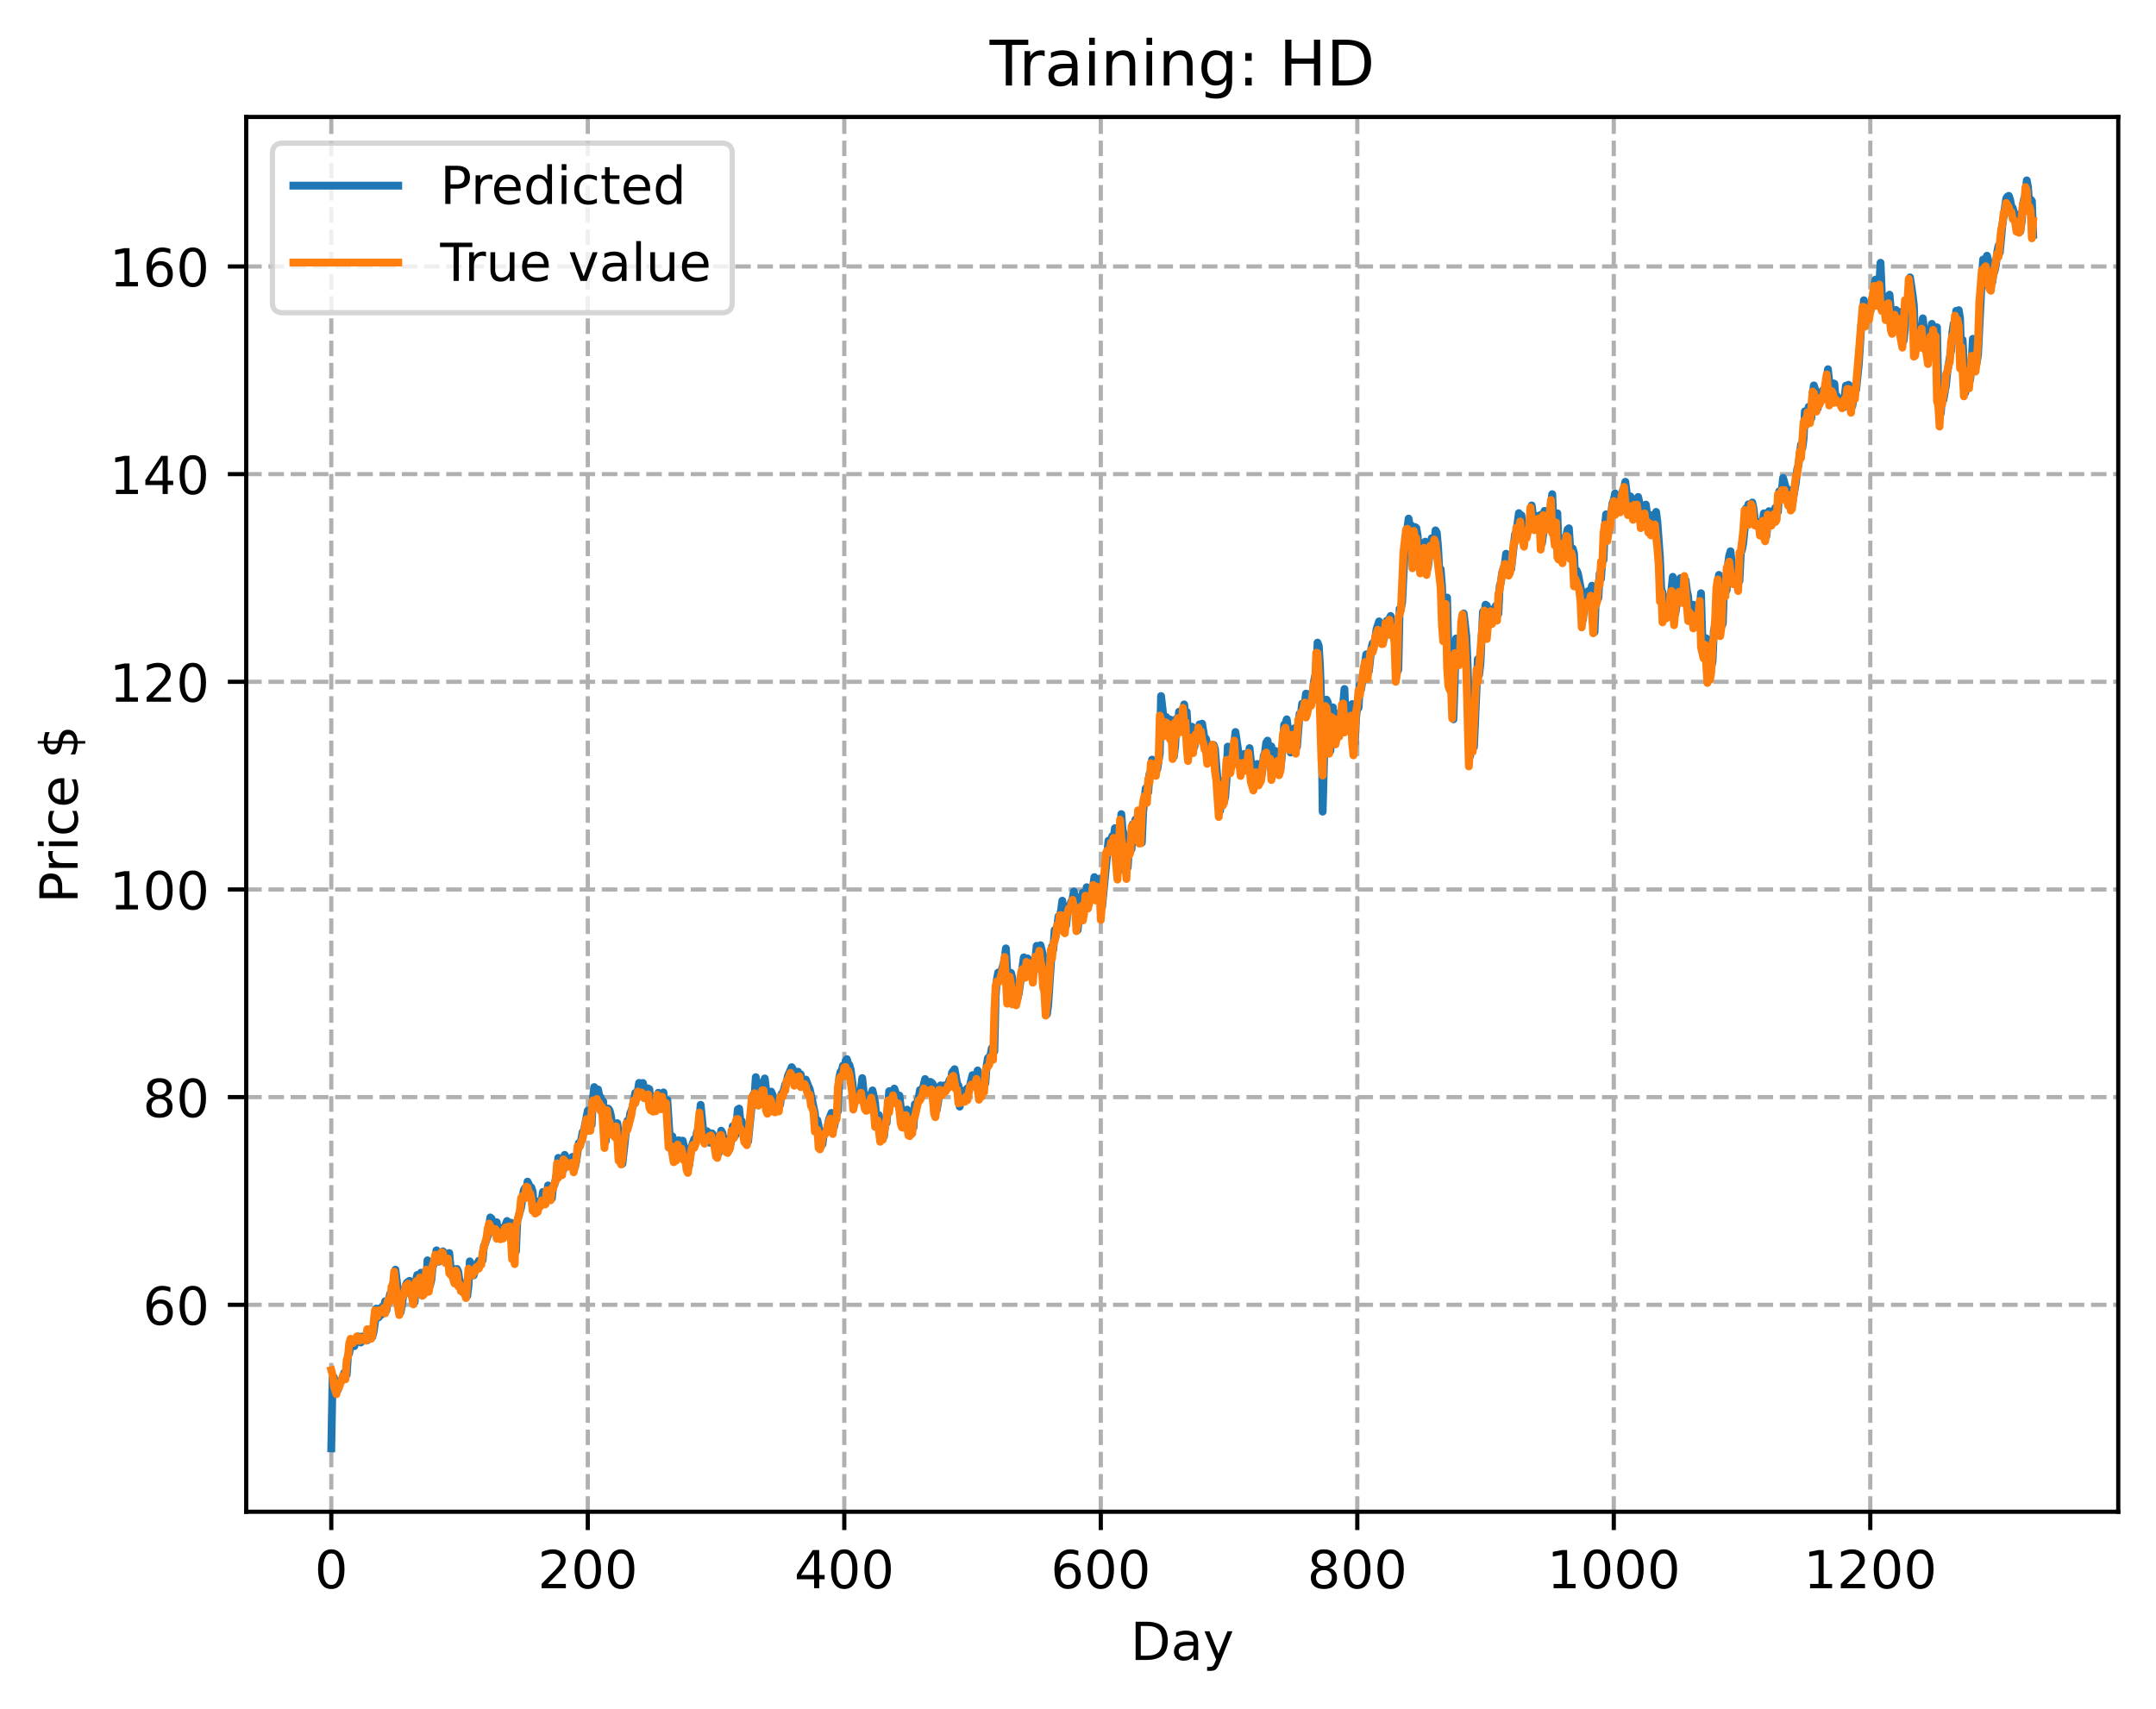 <?xml version="1.0" encoding="utf-8" standalone="no"?>
<!DOCTYPE svg PUBLIC "-//W3C//DTD SVG 1.1//EN"
  "http://www.w3.org/Graphics/SVG/1.1/DTD/svg11.dtd">
<!-- Created with matplotlib (https://matplotlib.org/) -->
<svg height="325.986pt" version="1.1" viewBox="0 0 411.286 325.986" width="411.286pt" xmlns="http://www.w3.org/2000/svg" xmlns:xlink="http://www.w3.org/1999/xlink">
 <defs>
  <style type="text/css">
*{stroke-linecap:butt;stroke-linejoin:round;}
  </style>
 </defs>
 <g id="figure_1">
  <g id="patch_1">
   <path d="M 0 325.986 
L 411.286 325.986 
L 411.286 0 
L 0 0 
z
" style="fill:#ffffff;"/>
  </g>
  <g id="axes_1">
   <g id="patch_2">
    <path d="M 46.966 288.43 
L 404.086 288.43 
L 404.086 22.318 
L 46.966 22.318 
z
" style="fill:#ffffff;"/>
   </g>
   <g id="matplotlib.axis_1">
    <g id="xtick_1">
     <g id="line2d_1">
      <path clip-path="url(#p1c11be39c0)" d="M 63.198 288.43 
L 63.198 22.318 
" style="fill:none;stroke:#b0b0b0;stroke-dasharray:2.96,1.28;stroke-dashoffset:0;stroke-width:0.8;"/>
     </g>
     <g id="line2d_2">
      <defs>
       <path d="M 0 0 
L 0 3.5 
" id="md634688ae8" style="stroke:#000000;stroke-width:0.8;"/>
      </defs>
      <g>
       <use style="stroke:#000000;stroke-width:0.8;" x="63.198" xlink:href="#md634688ae8" y="288.43"/>
      </g>
     </g>
     <g id="text_1">
      <!-- 0 -->
      <defs>
       <path d="M 31.781 66.406 
Q 24.172 66.406 20.328 58.906 
Q 16.5 51.422 16.5 36.375 
Q 16.5 21.391 20.328 13.891 
Q 24.172 6.391 31.781 6.391 
Q 39.453 6.391 43.281 13.891 
Q 47.125 21.391 47.125 36.375 
Q 47.125 51.422 43.281 58.906 
Q 39.453 66.406 31.781 66.406 
z
M 31.781 74.219 
Q 44.047 74.219 50.516 64.516 
Q 56.984 54.828 56.984 36.375 
Q 56.984 17.969 50.516 8.266 
Q 44.047 -1.422 31.781 -1.422 
Q 19.531 -1.422 13.062 8.266 
Q 6.594 17.969 6.594 36.375 
Q 6.594 54.828 13.062 64.516 
Q 19.531 74.219 31.781 74.219 
z
" id="DejaVuSans-48"/>
      </defs>
      <g transform="translate(60.017 303.029)scale(0.1 -0.1)">
       <use xlink:href="#DejaVuSans-48"/>
      </g>
     </g>
    </g>
    <g id="xtick_2">
     <g id="line2d_3">
      <path clip-path="url(#p1c11be39c0)" d="M 112.129 288.43 
L 112.129 22.318 
" style="fill:none;stroke:#b0b0b0;stroke-dasharray:2.96,1.28;stroke-dashoffset:0;stroke-width:0.8;"/>
     </g>
     <g id="line2d_4">
      <g>
       <use style="stroke:#000000;stroke-width:0.8;" x="112.129" xlink:href="#md634688ae8" y="288.43"/>
      </g>
     </g>
     <g id="text_2">
      <!-- 200 -->
      <defs>
       <path d="M 19.188 8.297 
L 53.609 8.297 
L 53.609 0 
L 7.328 0 
L 7.328 8.297 
Q 12.938 14.109 22.625 23.891 
Q 32.328 33.688 34.812 36.531 
Q 39.547 41.844 41.422 45.531 
Q 43.312 49.219 43.312 52.781 
Q 43.312 58.594 39.234 62.25 
Q 35.156 65.922 28.609 65.922 
Q 23.969 65.922 18.812 64.312 
Q 13.672 62.703 7.812 59.422 
L 7.812 69.391 
Q 13.766 71.781 18.938 73 
Q 24.125 74.219 28.422 74.219 
Q 39.75 74.219 46.484 68.547 
Q 53.219 62.891 53.219 53.422 
Q 53.219 48.922 51.531 44.891 
Q 49.859 40.875 45.406 35.406 
Q 44.188 33.984 37.641 27.219 
Q 31.109 20.453 19.188 8.297 
z
" id="DejaVuSans-50"/>
      </defs>
      <g transform="translate(102.585 303.029)scale(0.1 -0.1)">
       <use xlink:href="#DejaVuSans-50"/>
       <use x="63.623" xlink:href="#DejaVuSans-48"/>
       <use x="127.246" xlink:href="#DejaVuSans-48"/>
      </g>
     </g>
    </g>
    <g id="xtick_3">
     <g id="line2d_5">
      <path clip-path="url(#p1c11be39c0)" d="M 161.06 288.43 
L 161.06 22.318 
" style="fill:none;stroke:#b0b0b0;stroke-dasharray:2.96,1.28;stroke-dashoffset:0;stroke-width:0.8;"/>
     </g>
     <g id="line2d_6">
      <g>
       <use style="stroke:#000000;stroke-width:0.8;" x="161.06" xlink:href="#md634688ae8" y="288.43"/>
      </g>
     </g>
     <g id="text_3">
      <!-- 400 -->
      <defs>
       <path d="M 37.797 64.312 
L 12.891 25.391 
L 37.797 25.391 
z
M 35.203 72.906 
L 47.609 72.906 
L 47.609 25.391 
L 58.016 25.391 
L 58.016 17.188 
L 47.609 17.188 
L 47.609 0 
L 37.797 0 
L 37.797 17.188 
L 4.891 17.188 
L 4.891 26.703 
z
" id="DejaVuSans-52"/>
      </defs>
      <g transform="translate(151.516 303.029)scale(0.1 -0.1)">
       <use xlink:href="#DejaVuSans-52"/>
       <use x="63.623" xlink:href="#DejaVuSans-48"/>
       <use x="127.246" xlink:href="#DejaVuSans-48"/>
      </g>
     </g>
    </g>
    <g id="xtick_4">
     <g id="line2d_7">
      <path clip-path="url(#p1c11be39c0)" d="M 209.99 288.43 
L 209.99 22.318 
" style="fill:none;stroke:#b0b0b0;stroke-dasharray:2.96,1.28;stroke-dashoffset:0;stroke-width:0.8;"/>
     </g>
     <g id="line2d_8">
      <g>
       <use style="stroke:#000000;stroke-width:0.8;" x="209.99" xlink:href="#md634688ae8" y="288.43"/>
      </g>
     </g>
     <g id="text_4">
      <!-- 600 -->
      <defs>
       <path d="M 33.016 40.375 
Q 26.375 40.375 22.484 35.828 
Q 18.609 31.297 18.609 23.391 
Q 18.609 15.531 22.484 10.953 
Q 26.375 6.391 33.016 6.391 
Q 39.656 6.391 43.531 10.953 
Q 47.406 15.531 47.406 23.391 
Q 47.406 31.297 43.531 35.828 
Q 39.656 40.375 33.016 40.375 
z
M 52.594 71.297 
L 52.594 62.312 
Q 48.875 64.062 45.094 64.984 
Q 41.312 65.922 37.594 65.922 
Q 27.828 65.922 22.672 59.328 
Q 17.531 52.734 16.797 39.406 
Q 19.672 43.656 24.016 45.922 
Q 28.375 48.188 33.594 48.188 
Q 44.578 48.188 50.953 41.516 
Q 57.328 34.859 57.328 23.391 
Q 57.328 12.156 50.688 5.359 
Q 44.047 -1.422 33.016 -1.422 
Q 20.359 -1.422 13.672 8.266 
Q 6.984 17.969 6.984 36.375 
Q 6.984 53.656 15.188 63.938 
Q 23.391 74.219 37.203 74.219 
Q 40.922 74.219 44.703 73.484 
Q 48.484 72.75 52.594 71.297 
z
" id="DejaVuSans-54"/>
      </defs>
      <g transform="translate(200.446 303.029)scale(0.1 -0.1)">
       <use xlink:href="#DejaVuSans-54"/>
       <use x="63.623" xlink:href="#DejaVuSans-48"/>
       <use x="127.246" xlink:href="#DejaVuSans-48"/>
      </g>
     </g>
    </g>
    <g id="xtick_5">
     <g id="line2d_9">
      <path clip-path="url(#p1c11be39c0)" d="M 258.921 288.43 
L 258.921 22.318 
" style="fill:none;stroke:#b0b0b0;stroke-dasharray:2.96,1.28;stroke-dashoffset:0;stroke-width:0.8;"/>
     </g>
     <g id="line2d_10">
      <g>
       <use style="stroke:#000000;stroke-width:0.8;" x="258.921" xlink:href="#md634688ae8" y="288.43"/>
      </g>
     </g>
     <g id="text_5">
      <!-- 800 -->
      <defs>
       <path d="M 31.781 34.625 
Q 24.75 34.625 20.719 30.859 
Q 16.703 27.094 16.703 20.516 
Q 16.703 13.922 20.719 10.156 
Q 24.75 6.391 31.781 6.391 
Q 38.812 6.391 42.859 10.172 
Q 46.922 13.969 46.922 20.516 
Q 46.922 27.094 42.891 30.859 
Q 38.875 34.625 31.781 34.625 
z
M 21.922 38.812 
Q 15.578 40.375 12.031 44.719 
Q 8.5 49.078 8.5 55.328 
Q 8.5 64.062 14.719 69.141 
Q 20.953 74.219 31.781 74.219 
Q 42.672 74.219 48.875 69.141 
Q 55.078 64.062 55.078 55.328 
Q 55.078 49.078 51.531 44.719 
Q 48 40.375 41.703 38.812 
Q 48.828 37.156 52.797 32.312 
Q 56.781 27.484 56.781 20.516 
Q 56.781 9.906 50.312 4.234 
Q 43.844 -1.422 31.781 -1.422 
Q 19.734 -1.422 13.25 4.234 
Q 6.781 9.906 6.781 20.516 
Q 6.781 27.484 10.781 32.312 
Q 14.797 37.156 21.922 38.812 
z
M 18.312 54.391 
Q 18.312 48.734 21.844 45.562 
Q 25.391 42.391 31.781 42.391 
Q 38.141 42.391 41.719 45.562 
Q 45.312 48.734 45.312 54.391 
Q 45.312 60.062 41.719 63.234 
Q 38.141 66.406 31.781 66.406 
Q 25.391 66.406 21.844 63.234 
Q 18.312 60.062 18.312 54.391 
z
" id="DejaVuSans-56"/>
      </defs>
      <g transform="translate(249.377 303.029)scale(0.1 -0.1)">
       <use xlink:href="#DejaVuSans-56"/>
       <use x="63.623" xlink:href="#DejaVuSans-48"/>
       <use x="127.246" xlink:href="#DejaVuSans-48"/>
      </g>
     </g>
    </g>
    <g id="xtick_6">
     <g id="line2d_11">
      <path clip-path="url(#p1c11be39c0)" d="M 307.851 288.43 
L 307.851 22.318 
" style="fill:none;stroke:#b0b0b0;stroke-dasharray:2.96,1.28;stroke-dashoffset:0;stroke-width:0.8;"/>
     </g>
     <g id="line2d_12">
      <g>
       <use style="stroke:#000000;stroke-width:0.8;" x="307.851" xlink:href="#md634688ae8" y="288.43"/>
      </g>
     </g>
     <g id="text_6">
      <!-- 1000 -->
      <defs>
       <path d="M 12.406 8.297 
L 28.516 8.297 
L 28.516 63.922 
L 10.984 60.406 
L 10.984 69.391 
L 28.422 72.906 
L 38.281 72.906 
L 38.281 8.297 
L 54.391 8.297 
L 54.391 0 
L 12.406 0 
z
" id="DejaVuSans-49"/>
      </defs>
      <g transform="translate(295.126 303.029)scale(0.1 -0.1)">
       <use xlink:href="#DejaVuSans-49"/>
       <use x="63.623" xlink:href="#DejaVuSans-48"/>
       <use x="127.246" xlink:href="#DejaVuSans-48"/>
       <use x="190.869" xlink:href="#DejaVuSans-48"/>
      </g>
     </g>
    </g>
    <g id="xtick_7">
     <g id="line2d_13">
      <path clip-path="url(#p1c11be39c0)" d="M 356.782 288.43 
L 356.782 22.318 
" style="fill:none;stroke:#b0b0b0;stroke-dasharray:2.96,1.28;stroke-dashoffset:0;stroke-width:0.8;"/>
     </g>
     <g id="line2d_14">
      <g>
       <use style="stroke:#000000;stroke-width:0.8;" x="356.782" xlink:href="#md634688ae8" y="288.43"/>
      </g>
     </g>
     <g id="text_7">
      <!-- 1200 -->
      <g transform="translate(344.057 303.029)scale(0.1 -0.1)">
       <use xlink:href="#DejaVuSans-49"/>
       <use x="63.623" xlink:href="#DejaVuSans-50"/>
       <use x="127.246" xlink:href="#DejaVuSans-48"/>
       <use x="190.869" xlink:href="#DejaVuSans-48"/>
      </g>
     </g>
    </g>
    <g id="text_8">
     <!-- Day -->
     <defs>
      <path d="M 19.672 64.797 
L 19.672 8.109 
L 31.594 8.109 
Q 46.688 8.109 53.688 14.938 
Q 60.688 21.781 60.688 36.531 
Q 60.688 51.172 53.688 57.984 
Q 46.688 64.797 31.594 64.797 
z
M 9.812 72.906 
L 30.078 72.906 
Q 51.266 72.906 61.172 64.094 
Q 71.094 55.281 71.094 36.531 
Q 71.094 17.672 61.125 8.828 
Q 51.172 0 30.078 0 
L 9.812 0 
z
" id="DejaVuSans-68"/>
      <path d="M 34.281 27.484 
Q 23.391 27.484 19.188 25 
Q 14.984 22.516 14.984 16.5 
Q 14.984 11.719 18.141 8.906 
Q 21.297 6.109 26.703 6.109 
Q 34.188 6.109 38.703 11.406 
Q 43.219 16.703 43.219 25.484 
L 43.219 27.484 
z
M 52.203 31.203 
L 52.203 0 
L 43.219 0 
L 43.219 8.297 
Q 40.141 3.328 35.547 0.953 
Q 30.953 -1.422 24.312 -1.422 
Q 15.922 -1.422 10.953 3.297 
Q 6 8.016 6 15.922 
Q 6 25.141 12.172 29.828 
Q 18.359 34.516 30.609 34.516 
L 43.219 34.516 
L 43.219 35.406 
Q 43.219 41.609 39.141 45 
Q 35.062 48.391 27.688 48.391 
Q 23 48.391 18.547 47.266 
Q 14.109 46.141 10.016 43.891 
L 10.016 52.203 
Q 14.938 54.109 19.578 55.047 
Q 24.219 56 28.609 56 
Q 40.484 56 46.344 49.844 
Q 52.203 43.703 52.203 31.203 
z
" id="DejaVuSans-97"/>
      <path d="M 32.172 -5.078 
Q 28.375 -14.844 24.75 -17.812 
Q 21.141 -20.797 15.094 -20.797 
L 7.906 -20.797 
L 7.906 -13.281 
L 13.188 -13.281 
Q 16.891 -13.281 18.938 -11.516 
Q 21 -9.766 23.484 -3.219 
L 25.094 0.875 
L 2.984 54.688 
L 12.5 54.688 
L 29.594 11.922 
L 46.688 54.688 
L 56.203 54.688 
z
" id="DejaVuSans-121"/>
     </defs>
     <g transform="translate(215.652 316.707)scale(0.1 -0.1)">
      <use xlink:href="#DejaVuSans-68"/>
      <use x="77.002" xlink:href="#DejaVuSans-97"/>
      <use x="138.281" xlink:href="#DejaVuSans-121"/>
     </g>
    </g>
   </g>
   <g id="matplotlib.axis_2">
    <g id="ytick_1">
     <g id="line2d_15">
      <path clip-path="url(#p1c11be39c0)" d="M 46.966 248.948 
L 404.086 248.948 
" style="fill:none;stroke:#b0b0b0;stroke-dasharray:2.96,1.28;stroke-dashoffset:0;stroke-width:0.8;"/>
     </g>
     <g id="line2d_16">
      <defs>
       <path d="M 0 0 
L -3.5 0 
" id="m22b259ebee" style="stroke:#000000;stroke-width:0.8;"/>
      </defs>
      <g>
       <use style="stroke:#000000;stroke-width:0.8;" x="46.966" xlink:href="#m22b259ebee" y="248.948"/>
      </g>
     </g>
     <g id="text_9">
      <!-- 60 -->
      <g transform="translate(27.241 252.748)scale(0.1 -0.1)">
       <use xlink:href="#DejaVuSans-54"/>
       <use x="63.623" xlink:href="#DejaVuSans-48"/>
      </g>
     </g>
    </g>
    <g id="ytick_2">
     <g id="line2d_17">
      <path clip-path="url(#p1c11be39c0)" d="M 46.966 209.327 
L 404.086 209.327 
" style="fill:none;stroke:#b0b0b0;stroke-dasharray:2.96,1.28;stroke-dashoffset:0;stroke-width:0.8;"/>
     </g>
     <g id="line2d_18">
      <g>
       <use style="stroke:#000000;stroke-width:0.8;" x="46.966" xlink:href="#m22b259ebee" y="209.327"/>
      </g>
     </g>
     <g id="text_10">
      <!-- 80 -->
      <g transform="translate(27.241 213.126)scale(0.1 -0.1)">
       <use xlink:href="#DejaVuSans-56"/>
       <use x="63.623" xlink:href="#DejaVuSans-48"/>
      </g>
     </g>
    </g>
    <g id="ytick_3">
     <g id="line2d_19">
      <path clip-path="url(#p1c11be39c0)" d="M 46.966 169.705 
L 404.086 169.705 
" style="fill:none;stroke:#b0b0b0;stroke-dasharray:2.96,1.28;stroke-dashoffset:0;stroke-width:0.8;"/>
     </g>
     <g id="line2d_20">
      <g>
       <use style="stroke:#000000;stroke-width:0.8;" x="46.966" xlink:href="#m22b259ebee" y="169.705"/>
      </g>
     </g>
     <g id="text_11">
      <!-- 100 -->
      <g transform="translate(20.878 173.504)scale(0.1 -0.1)">
       <use xlink:href="#DejaVuSans-49"/>
       <use x="63.623" xlink:href="#DejaVuSans-48"/>
       <use x="127.246" xlink:href="#DejaVuSans-48"/>
      </g>
     </g>
    </g>
    <g id="ytick_4">
     <g id="line2d_21">
      <path clip-path="url(#p1c11be39c0)" d="M 46.966 130.083 
L 404.086 130.083 
" style="fill:none;stroke:#b0b0b0;stroke-dasharray:2.96,1.28;stroke-dashoffset:0;stroke-width:0.8;"/>
     </g>
     <g id="line2d_22">
      <g>
       <use style="stroke:#000000;stroke-width:0.8;" x="46.966" xlink:href="#m22b259ebee" y="130.083"/>
      </g>
     </g>
     <g id="text_12">
      <!-- 120 -->
      <g transform="translate(20.878 133.882)scale(0.1 -0.1)">
       <use xlink:href="#DejaVuSans-49"/>
       <use x="63.623" xlink:href="#DejaVuSans-50"/>
       <use x="127.246" xlink:href="#DejaVuSans-48"/>
      </g>
     </g>
    </g>
    <g id="ytick_5">
     <g id="line2d_23">
      <path clip-path="url(#p1c11be39c0)" d="M 46.966 90.461 
L 404.086 90.461 
" style="fill:none;stroke:#b0b0b0;stroke-dasharray:2.96,1.28;stroke-dashoffset:0;stroke-width:0.8;"/>
     </g>
     <g id="line2d_24">
      <g>
       <use style="stroke:#000000;stroke-width:0.8;" x="46.966" xlink:href="#m22b259ebee" y="90.461"/>
      </g>
     </g>
     <g id="text_13">
      <!-- 140 -->
      <g transform="translate(20.878 94.26)scale(0.1 -0.1)">
       <use xlink:href="#DejaVuSans-49"/>
       <use x="63.623" xlink:href="#DejaVuSans-52"/>
       <use x="127.246" xlink:href="#DejaVuSans-48"/>
      </g>
     </g>
    </g>
    <g id="ytick_6">
     <g id="line2d_25">
      <path clip-path="url(#p1c11be39c0)" d="M 46.966 50.839 
L 404.086 50.839 
" style="fill:none;stroke:#b0b0b0;stroke-dasharray:2.96,1.28;stroke-dashoffset:0;stroke-width:0.8;"/>
     </g>
     <g id="line2d_26">
      <g>
       <use style="stroke:#000000;stroke-width:0.8;" x="46.966" xlink:href="#m22b259ebee" y="50.839"/>
      </g>
     </g>
     <g id="text_14">
      <!-- 160 -->
      <g transform="translate(20.878 54.639)scale(0.1 -0.1)">
       <use xlink:href="#DejaVuSans-49"/>
       <use x="63.623" xlink:href="#DejaVuSans-54"/>
       <use x="127.246" xlink:href="#DejaVuSans-48"/>
      </g>
     </g>
    </g>
    <g id="text_15">
     <!-- Price $ -->
     <defs>
      <path d="M 19.672 64.797 
L 19.672 37.406 
L 32.078 37.406 
Q 38.969 37.406 42.719 40.969 
Q 46.484 44.531 46.484 51.125 
Q 46.484 57.672 42.719 61.234 
Q 38.969 64.797 32.078 64.797 
z
M 9.812 72.906 
L 32.078 72.906 
Q 44.344 72.906 50.609 67.359 
Q 56.891 61.812 56.891 51.125 
Q 56.891 40.328 50.609 34.812 
Q 44.344 29.297 32.078 29.297 
L 19.672 29.297 
L 19.672 0 
L 9.812 0 
z
" id="DejaVuSans-80"/>
      <path d="M 41.109 46.297 
Q 39.594 47.172 37.812 47.578 
Q 36.031 48 33.891 48 
Q 26.266 48 22.188 43.047 
Q 18.109 38.094 18.109 28.812 
L 18.109 0 
L 9.078 0 
L 9.078 54.688 
L 18.109 54.688 
L 18.109 46.188 
Q 20.953 51.172 25.484 53.578 
Q 30.031 56 36.531 56 
Q 37.453 56 38.578 55.875 
Q 39.703 55.766 41.062 55.516 
z
" id="DejaVuSans-114"/>
      <path d="M 9.422 54.688 
L 18.406 54.688 
L 18.406 0 
L 9.422 0 
z
M 9.422 75.984 
L 18.406 75.984 
L 18.406 64.594 
L 9.422 64.594 
z
" id="DejaVuSans-105"/>
      <path d="M 48.781 52.594 
L 48.781 44.188 
Q 44.969 46.297 41.141 47.344 
Q 37.312 48.391 33.406 48.391 
Q 24.656 48.391 19.812 42.844 
Q 14.984 37.312 14.984 27.297 
Q 14.984 17.281 19.812 11.734 
Q 24.656 6.203 33.406 6.203 
Q 37.312 6.203 41.141 7.25 
Q 44.969 8.297 48.781 10.406 
L 48.781 2.094 
Q 45.016 0.344 40.984 -0.531 
Q 36.969 -1.422 32.422 -1.422 
Q 20.062 -1.422 12.781 6.344 
Q 5.516 14.109 5.516 27.297 
Q 5.516 40.672 12.859 48.328 
Q 20.219 56 33.016 56 
Q 37.156 56 41.109 55.141 
Q 45.062 54.297 48.781 52.594 
z
" id="DejaVuSans-99"/>
      <path d="M 56.203 29.594 
L 56.203 25.203 
L 14.891 25.203 
Q 15.484 15.922 20.484 11.062 
Q 25.484 6.203 34.422 6.203 
Q 39.594 6.203 44.453 7.469 
Q 49.312 8.734 54.109 11.281 
L 54.109 2.781 
Q 49.266 0.734 44.188 -0.344 
Q 39.109 -1.422 33.891 -1.422 
Q 20.797 -1.422 13.156 6.188 
Q 5.516 13.812 5.516 26.812 
Q 5.516 40.234 12.766 48.109 
Q 20.016 56 32.328 56 
Q 43.359 56 49.781 48.891 
Q 56.203 41.797 56.203 29.594 
z
M 47.219 32.234 
Q 47.125 39.594 43.094 43.984 
Q 39.062 48.391 32.422 48.391 
Q 24.906 48.391 20.391 44.141 
Q 15.875 39.891 15.188 32.172 
z
" id="DejaVuSans-101"/>
      <path id="DejaVuSans-32"/>
      <path d="M 33.797 -14.703 
L 28.906 -14.703 
L 28.859 0 
Q 23.734 0.094 18.609 1.188 
Q 13.484 2.297 8.297 4.5 
L 8.297 13.281 
Q 13.281 10.156 18.375 8.562 
Q 23.484 6.984 28.906 6.938 
L 28.906 29.203 
Q 18.109 30.953 13.203 35.156 
Q 8.297 39.359 8.297 46.688 
Q 8.297 54.641 13.625 59.219 
Q 18.953 63.812 28.906 64.5 
L 28.906 75.984 
L 33.797 75.984 
L 33.797 64.656 
Q 38.328 64.453 42.578 63.688 
Q 46.828 62.938 50.875 61.625 
L 50.875 53.078 
Q 46.828 55.125 42.547 56.25 
Q 38.281 57.375 33.797 57.562 
L 33.797 36.719 
Q 44.875 35.016 50.094 30.609 
Q 55.328 26.219 55.328 18.609 
Q 55.328 10.359 49.781 5.594 
Q 44.234 0.828 33.797 0.094 
z
M 28.906 37.594 
L 28.906 57.625 
Q 23.25 56.984 20.266 54.391 
Q 17.281 51.812 17.281 47.516 
Q 17.281 43.312 20.031 40.969 
Q 22.797 38.625 28.906 37.594 
z
M 33.797 28.219 
L 33.797 7.078 
Q 39.984 7.906 43.141 10.594 
Q 46.297 13.281 46.297 17.672 
Q 46.297 21.969 43.281 24.5 
Q 40.281 27.047 33.797 28.219 
z
" id="DejaVuSans-36"/>
     </defs>
     <g transform="translate(14.798 172.342)rotate(-90)scale(0.1 -0.1)">
      <use xlink:href="#DejaVuSans-80"/>
      <use x="58.553" xlink:href="#DejaVuSans-114"/>
      <use x="99.666" xlink:href="#DejaVuSans-105"/>
      <use x="127.449" xlink:href="#DejaVuSans-99"/>
      <use x="182.43" xlink:href="#DejaVuSans-101"/>
      <use x="243.953" xlink:href="#DejaVuSans-32"/>
      <use x="275.74" xlink:href="#DejaVuSans-36"/>
     </g>
    </g>
   </g>
   <g id="line2d_27">
    <path clip-path="url(#p1c11be39c0)" d="M 63.198 276.334 
L 63.443 262.929 
L 63.688 262.787 
L 63.932 265.025 
L 64.177 264.727 
L 64.422 265.269 
L 64.666 263.608 
L 64.911 263.709 
L 65.156 263.495 
L 65.4 263 
L 65.645 261.939 
L 65.89 262.542 
L 66.134 262.32 
L 66.379 258.636 
L 66.623 258.196 
L 66.868 256.47 
L 67.113 255.671 
L 67.602 256.837 
L 67.847 255.563 
L 68.091 255.722 
L 68.336 254.978 
L 68.581 255.363 
L 68.825 256.144 
L 69.07 254.993 
L 69.315 255.77 
L 69.559 255.092 
L 69.804 254.906 
L 70.049 255.731 
L 70.293 254.113 
L 70.538 254.634 
L 70.783 253.599 
L 71.027 255.077 
L 71.272 254.134 
L 71.517 252.421 
L 71.761 249.682 
L 72.006 251.07 
L 72.251 251.347 
L 72.495 249.608 
L 72.74 250.859 
L 72.984 249.319 
L 73.229 249.954 
L 73.474 248.274 
L 73.718 250.001 
L 73.963 248.251 
L 74.208 247.72 
L 74.452 246.776 
L 74.697 247.244 
L 74.942 244.965 
L 75.186 244.758 
L 75.431 242.247 
L 76.41 250.401 
L 76.654 249.174 
L 76.899 247.34 
L 77.144 246.917 
L 77.388 245.282 
L 77.633 244.738 
L 78.122 244.379 
L 78.367 245.768 
L 78.856 247.116 
L 79.101 248.458 
L 79.345 244.249 
L 79.59 243.249 
L 79.835 243.926 
L 80.324 242.81 
L 80.813 246.112 
L 81.058 246.045 
L 81.303 245.174 
L 81.547 240.459 
L 81.792 243.89 
L 82.037 245.27 
L 82.281 244.206 
L 82.526 241.847 
L 83.015 240.199 
L 83.26 238.553 
L 83.505 239.414 
L 83.749 240.719 
L 83.994 239.794 
L 84.239 240.035 
L 84.483 238.746 
L 84.728 239.017 
L 84.972 240.245 
L 85.217 240.777 
L 85.706 239.072 
L 85.951 241.859 
L 86.196 242.688 
L 86.44 242.064 
L 86.93 244.278 
L 87.174 242.11 
L 87.419 242.646 
L 87.664 244.521 
L 87.908 244.609 
L 88.153 246.398 
L 88.398 245.199 
L 88.642 245.963 
L 88.887 247.161 
L 89.132 247.261 
L 89.376 245.254 
L 89.621 240.661 
L 90.11 241.852 
L 90.355 243.335 
L 90.844 241.454 
L 91.333 240.551 
L 91.578 241.413 
L 91.823 240.354 
L 92.067 240.449 
L 92.312 237.727 
L 92.557 237.257 
L 93.046 235.749 
L 93.535 232.28 
L 93.78 232.501 
L 94.025 233.719 
L 94.269 233.447 
L 94.514 233.972 
L 94.759 233.199 
L 95.003 235.263 
L 95.493 235.019 
L 95.737 235.424 
L 95.982 234.207 
L 96.227 235.266 
L 96.471 233.6 
L 96.716 232.958 
L 96.96 234.117 
L 97.45 233.277 
L 97.694 234.95 
L 97.939 238.613 
L 98.184 236.861 
L 98.428 238.762 
L 98.673 233.031 
L 99.407 230.368 
L 99.896 227.137 
L 100.141 226.68 
L 100.386 227.537 
L 100.63 225.447 
L 100.875 225.909 
L 101.12 227.253 
L 101.364 226.553 
L 101.609 227.338 
L 101.854 230.122 
L 102.098 229.65 
L 102.343 230.317 
L 102.587 229.446 
L 102.832 229.828 
L 103.077 229.034 
L 103.321 229.103 
L 103.566 227.416 
L 103.811 229.242 
L 104.3 228.308 
L 104.545 226.173 
L 104.789 227.338 
L 105.034 226.864 
L 105.279 228.644 
L 105.523 226.225 
L 105.768 226.051 
L 106.257 223.709 
L 106.502 220.91 
L 106.747 222.81 
L 106.991 222.843 
L 107.236 222.454 
L 107.481 223.175 
L 107.725 220.345 
L 108.459 221.893 
L 108.704 221.098 
L 108.948 221.374 
L 109.193 220.729 
L 109.438 221.463 
L 109.682 222.688 
L 109.927 221.567 
L 110.416 218.102 
L 110.661 218.577 
L 111.15 215.987 
L 111.395 215.671 
L 112.129 211.89 
L 112.374 213.694 
L 112.618 213.73 
L 112.863 214.623 
L 113.108 209.589 
L 113.352 207.405 
L 113.597 210.699 
L 113.842 210.791 
L 114.086 207.865 
L 114.331 209.101 
L 114.575 209.352 
L 114.82 210.259 
L 115.065 210.149 
L 115.309 215.198 
L 115.554 217.763 
L 116.043 211.515 
L 116.288 211.859 
L 116.533 212.827 
L 116.777 214.416 
L 117.022 215.023 
L 117.267 214.916 
L 117.511 215.677 
L 117.756 214.289 
L 118.001 216.089 
L 118.245 219.918 
L 118.49 220.381 
L 118.735 222.047 
L 119.469 215.415 
L 119.713 213.804 
L 119.958 214.423 
L 120.203 212.508 
L 120.692 211.207 
L 121.181 208.52 
L 121.426 209.665 
L 121.915 206.603 
L 122.404 208.301 
L 122.649 206.626 
L 123.138 209.034 
L 123.628 207.661 
L 123.872 207.81 
L 124.117 210.82 
L 124.362 211.307 
L 124.851 210.982 
L 125.096 209.879 
L 125.34 210.349 
L 125.585 208.496 
L 125.83 209.65 
L 126.074 209.07 
L 126.319 210.881 
L 126.563 208.425 
L 126.808 210.75 
L 127.297 209.854 
L 127.787 217.369 
L 128.031 216.843 
L 128.276 216.805 
L 128.521 217.673 
L 128.765 219.483 
L 129.01 219.109 
L 129.255 220.624 
L 129.499 217.555 
L 129.744 220.166 
L 129.989 218.503 
L 130.233 217.633 
L 130.723 219.908 
L 130.967 219.508 
L 131.212 221.51 
L 131.457 222.321 
L 131.946 218.714 
L 132.435 217.324 
L 132.68 218.079 
L 132.924 216.084 
L 133.169 215.501 
L 133.414 213.727 
L 133.658 210.791 
L 134.148 215.719 
L 134.392 215.709 
L 134.637 217.207 
L 134.882 215.832 
L 135.371 218.018 
L 135.616 216.232 
L 135.86 216.256 
L 136.105 216.711 
L 136.35 216.772 
L 137.084 220.063 
L 137.328 217.01 
L 137.573 215.72 
L 137.818 216.169 
L 138.062 218.031 
L 138.307 218.34 
L 138.551 217.302 
L 138.796 219.014 
L 139.041 219.402 
L 139.53 217.609 
L 139.775 214.867 
L 140.264 216.642 
L 140.753 211.657 
L 140.998 211.516 
L 141.243 213.837 
L 141.487 213.891 
L 141.977 216.314 
L 142.221 215.938 
L 142.466 217.54 
L 142.711 217.784 
L 143.445 210.398 
L 143.689 208.877 
L 143.934 209.191 
L 144.178 205.516 
L 144.423 207.706 
L 144.668 207.086 
L 144.912 209.544 
L 145.157 208.428 
L 145.402 206.518 
L 145.646 206.6 
L 145.891 205.759 
L 146.625 211.891 
L 146.87 210.516 
L 147.114 208.277 
L 147.359 208.819 
L 147.604 210.754 
L 147.848 210.284 
L 148.093 211.196 
L 148.338 209.575 
L 148.582 209.713 
L 148.827 210.747 
L 149.072 208.748 
L 149.316 208.449 
L 149.561 207.86 
L 149.806 206.874 
L 150.05 206.583 
L 150.295 205.302 
L 151.029 203.609 
L 151.518 204.498 
L 151.763 206.347 
L 152.007 204.992 
L 152.252 204.478 
L 152.497 205.7 
L 152.741 204.967 
L 152.986 206.479 
L 153.72 205.979 
L 154.209 207.241 
L 154.454 207.77 
L 155.433 212.304 
L 155.677 215.02 
L 155.922 213.717 
L 156.166 214.879 
L 156.411 217.827 
L 156.656 218.186 
L 156.9 218.307 
L 157.145 216.277 
L 157.39 215.75 
L 157.634 216.002 
L 157.879 215.066 
L 158.124 213.635 
L 158.613 212.337 
L 158.858 212.889 
L 159.102 215.043 
L 159.592 212.656 
L 159.836 212.005 
L 160.081 205.722 
L 160.326 204.53 
L 160.57 204.22 
L 160.815 203.3 
L 161.06 205.275 
L 161.304 202.446 
L 161.549 202.078 
L 161.794 202.942 
L 162.038 203.207 
L 162.283 204.091 
L 163.017 209.84 
L 163.261 209.216 
L 163.506 208.942 
L 163.751 208.314 
L 163.995 208.798 
L 164.24 207.829 
L 164.485 205.691 
L 164.729 208.138 
L 165.463 211.058 
L 165.953 209.557 
L 166.442 208.043 
L 166.931 210.369 
L 167.176 213.387 
L 167.421 214.154 
L 167.665 212.76 
L 168.154 216.145 
L 168.399 215.761 
L 168.644 216.797 
L 168.888 214.176 
L 169.133 214.265 
L 169.622 208.192 
L 169.867 210.137 
L 170.112 208.248 
L 170.356 208.981 
L 170.601 207.694 
L 170.846 208.408 
L 171.09 209.765 
L 171.335 210.028 
L 171.58 209.016 
L 172.069 213.384 
L 172.314 213.782 
L 172.558 214.721 
L 173.048 211.706 
L 173.782 216.399 
L 174.026 213.773 
L 174.271 215.102 
L 174.515 210.683 
L 174.76 210.688 
L 175.005 210.218 
L 175.249 209.392 
L 175.494 207.968 
L 175.739 208.557 
L 175.983 207.894 
L 176.473 205.873 
L 176.717 207.136 
L 177.207 207.602 
L 177.451 206.413 
L 177.696 206.532 
L 177.941 206.813 
L 178.185 208.372 
L 178.43 210.96 
L 178.675 211.855 
L 178.919 210.558 
L 179.409 207.089 
L 179.898 207.915 
L 180.142 207.091 
L 180.387 207.719 
L 180.632 207.571 
L 180.876 207.019 
L 181.121 206.069 
L 181.366 206.832 
L 181.61 204.665 
L 182.1 203.993 
L 182.589 206.784 
L 182.834 207.12 
L 183.078 211.136 
L 183.323 209.346 
L 183.568 209.735 
L 183.812 208.085 
L 184.302 208.986 
L 184.546 207.639 
L 184.791 208.216 
L 185.28 206.068 
L 185.525 205.115 
L 185.77 205.795 
L 186.014 205.715 
L 186.259 205.77 
L 186.503 204.228 
L 186.993 208.077 
L 187.482 207.075 
L 187.727 206.469 
L 187.971 206.69 
L 188.216 203.286 
L 188.461 201.876 
L 188.95 201.372 
L 189.195 199.996 
L 189.439 200.533 
L 189.684 200.583 
L 189.929 190.14 
L 190.173 186.869 
L 190.418 185.561 
L 190.663 186.577 
L 191.641 183.171 
L 191.886 180.941 
L 192.375 189.505 
L 192.62 188.109 
L 192.864 185.617 
L 193.109 186.589 
L 193.354 190.149 
L 193.598 189.864 
L 193.843 189.924 
L 194.088 190.548 
L 194.332 189.633 
L 195.311 182.656 
L 195.8 184.85 
L 196.045 182.863 
L 196.29 184.755 
L 196.534 183.235 
L 196.779 184.331 
L 197.268 185.294 
L 197.758 180.464 
L 198.002 181.098 
L 198.247 182.838 
L 198.491 180.337 
L 198.981 182.279 
L 199.715 193.524 
L 199.959 191.72 
L 200.693 180.57 
L 200.938 181.171 
L 201.183 177.445 
L 201.427 177.731 
L 201.672 176.878 
L 201.917 174.837 
L 202.161 174.757 
L 202.406 173.769 
L 202.651 171.847 
L 202.895 175.545 
L 203.14 176.775 
L 203.385 176.579 
L 203.629 174.103 
L 204.118 172.611 
L 204.608 171.487 
L 204.852 170.091 
L 205.097 171.687 
L 205.342 171.95 
L 205.586 177.45 
L 205.831 174.925 
L 206.076 173.736 
L 206.32 171.045 
L 206.565 170.327 
L 206.81 173.508 
L 207.054 172.441 
L 207.299 169.275 
L 207.788 171.876 
L 208.033 171.162 
L 208.278 170.945 
L 208.767 167.349 
L 209.012 169.917 
L 209.256 170.452 
L 209.501 167.69 
L 209.746 168.688 
L 209.99 167.899 
L 210.235 173.094 
L 211.458 160.393 
L 211.703 160.714 
L 211.947 160.431 
L 212.192 159.501 
L 212.437 160.17 
L 212.681 158.013 
L 212.926 161.003 
L 213.171 165.552 
L 213.415 166.118 
L 213.905 155.327 
L 214.149 158.368 
L 214.639 160.045 
L 214.883 163.714 
L 215.128 165.51 
L 215.373 161.733 
L 215.862 162.004 
L 216.106 157.217 
L 216.351 157.869 
L 216.596 156.356 
L 216.84 159.158 
L 217.085 158.434 
L 217.33 154.739 
L 217.574 159.926 
L 217.819 160.781 
L 218.064 155.055 
L 218.553 150.458 
L 218.798 150.132 
L 219.042 151.159 
L 219.287 147.627 
L 219.532 147.839 
L 219.776 144.933 
L 220.021 145.261 
L 220.266 145.394 
L 220.51 145.705 
L 220.755 146.812 
L 221.244 143.766 
L 221.489 132.797 
L 222.223 139.231 
L 222.467 136.797 
L 222.712 137.574 
L 222.957 139.914 
L 223.201 137.265 
L 223.446 139.491 
L 223.691 138.13 
L 223.935 144.333 
L 224.18 142.321 
L 224.425 137.111 
L 224.669 139.525 
L 224.914 135.795 
L 225.159 138.353 
L 225.403 138.021 
L 225.648 138.648 
L 225.893 134.398 
L 226.137 136.657 
L 226.382 135.816 
L 226.871 143.967 
L 227.361 138.648 
L 227.605 141.184 
L 227.85 142.493 
L 228.094 140.524 
L 228.339 139.665 
L 228.584 139.754 
L 228.828 138.198 
L 229.073 139.291 
L 229.318 138.071 
L 229.807 140.993 
L 230.052 140.942 
L 230.296 141.925 
L 230.541 144.66 
L 230.786 142.679 
L 231.03 142.397 
L 231.275 143.802 
L 231.52 142.133 
L 231.764 142.867 
L 232.743 154.723 
L 232.988 150.603 
L 233.232 149.018 
L 233.477 153.094 
L 233.722 152.011 
L 233.966 148.841 
L 234.211 142.447 
L 234.455 144.306 
L 234.7 144.091 
L 234.945 145.49 
L 235.189 144.378 
L 235.679 139.662 
L 236.413 144.671 
L 236.657 144.281 
L 236.902 146.61 
L 237.147 144.302 
L 237.391 143.835 
L 237.636 145.375 
L 237.881 144.534 
L 238.125 145.732 
L 238.37 142.737 
L 238.859 147.51 
L 239.349 149.659 
L 239.838 145.76 
L 240.327 149.006 
L 240.572 148.516 
L 240.816 146.962 
L 241.061 144.249 
L 241.306 143.583 
L 241.55 141.693 
L 241.795 141.311 
L 242.04 143.021 
L 242.284 142.98 
L 242.529 142.408 
L 242.774 146.967 
L 243.018 145.541 
L 243.263 143.26 
L 243.752 146.907 
L 243.997 144.663 
L 244.242 146.937 
L 244.486 144.795 
L 244.976 138.261 
L 245.22 138.017 
L 245.465 137.242 
L 245.709 139.057 
L 245.954 139.978 
L 246.199 143.576 
L 246.688 139.204 
L 246.933 138.95 
L 247.422 142.485 
L 247.911 136.189 
L 248.156 136.365 
L 248.401 134.265 
L 248.645 134.865 
L 248.89 134.362 
L 249.135 132.338 
L 249.379 134.806 
L 249.624 134.373 
L 249.869 132.398 
L 250.113 132.818 
L 250.358 133.673 
L 250.603 130.338 
L 250.847 129.051 
L 251.092 129.765 
L 251.337 122.608 
L 251.581 123.299 
L 251.826 127.51 
L 252.07 135.344 
L 252.315 154.855 
L 252.804 136.76 
L 253.049 133.495 
L 253.294 133.966 
L 253.538 136.06 
L 253.783 143.291 
L 254.028 135.92 
L 254.272 134.956 
L 254.517 140.766 
L 254.762 136.088 
L 255.006 139.274 
L 255.251 138.923 
L 255.496 138.248 
L 255.74 139.122 
L 255.985 137.239 
L 256.474 131.456 
L 256.719 137.992 
L 256.964 135.371 
L 257.208 137.754 
L 257.453 136.462 
L 257.697 136.689 
L 257.942 134.33 
L 258.431 141.875 
L 258.676 137.03 
L 258.921 134.892 
L 259.165 135.06 
L 259.41 130.663 
L 259.655 131.503 
L 260.633 124.844 
L 260.878 125.751 
L 261.123 128.107 
L 261.612 123.68 
L 261.857 122.722 
L 262.101 122.85 
L 262.346 121.898 
L 262.591 120.052 
L 263.08 118.557 
L 263.569 121.793 
L 263.814 122.382 
L 264.058 121.743 
L 264.548 118.431 
L 264.792 118.625 
L 265.282 117.523 
L 265.526 119.697 
L 265.771 118.543 
L 266.016 119.751 
L 266.26 121.747 
L 266.505 128.224 
L 266.75 127.801 
L 266.994 116.174 
L 267.239 116.22 
L 267.484 114.885 
L 267.973 104.945 
L 268.707 98.945 
L 268.952 100.416 
L 269.196 100.218 
L 269.441 101.327 
L 269.685 106.051 
L 269.93 100.553 
L 270.175 100.721 
L 270.419 102.106 
L 270.664 104.881 
L 270.909 103.636 
L 271.153 107.807 
L 271.398 105.02 
L 271.643 104.89 
L 271.887 103.346 
L 272.377 108.362 
L 273.111 102.684 
L 273.6 104.278 
L 273.845 101.193 
L 274.089 101.632 
L 274.334 104.447 
L 274.579 109.052 
L 274.823 108.579 
L 275.068 111.591 
L 275.313 118.784 
L 275.557 120.206 
L 275.802 117.863 
L 276.046 114.009 
L 276.291 124.05 
L 276.536 129.185 
L 276.78 131.87 
L 277.025 129.097 
L 277.27 137.242 
L 277.759 121.814 
L 278.004 124.071 
L 278.248 124.715 
L 278.493 124.725 
L 278.738 124.582 
L 278.982 117.912 
L 279.227 117.04 
L 279.716 121.339 
L 279.961 126.564 
L 280.45 144.25 
L 280.94 138.867 
L 281.184 142.515 
L 281.918 125.763 
L 282.163 128.764 
L 282.407 126.675 
L 282.897 116.704 
L 283.141 117.484 
L 283.386 115.369 
L 283.631 115.543 
L 283.875 119.387 
L 284.12 117.194 
L 284.365 118.185 
L 284.609 116.283 
L 284.854 117.214 
L 285.099 116.732 
L 285.343 115.59 
L 285.588 116.622 
L 285.833 117.12 
L 286.077 111.889 
L 286.322 111.052 
L 286.567 109.224 
L 287.056 107.714 
L 287.301 105.648 
L 287.545 106.479 
L 287.79 108.005 
L 288.034 108.575 
L 288.279 108.592 
L 289.013 101.923 
L 289.258 101.553 
L 289.747 97.902 
L 289.992 99.218 
L 290.236 98.327 
L 290.481 101.49 
L 290.97 102.134 
L 291.215 100.362 
L 291.46 101.117 
L 291.704 100.677 
L 291.949 99.347 
L 292.194 96.437 
L 292.438 98.292 
L 292.928 99.8 
L 293.172 98.444 
L 293.661 99.292 
L 293.906 98.226 
L 294.151 103.655 
L 294.395 101.884 
L 294.64 97.47 
L 294.885 100.253 
L 295.129 100.202 
L 295.374 100.529 
L 296.108 94.286 
L 296.353 100.079 
L 296.597 100.52 
L 296.842 102.27 
L 297.087 97.93 
L 297.331 105.2 
L 297.576 106.528 
L 297.821 106.7 
L 298.065 105.076 
L 298.31 106.059 
L 298.555 102.533 
L 298.799 102.11 
L 299.044 101.009 
L 299.289 100.796 
L 299.533 104.534 
L 299.778 105.932 
L 300.022 104.673 
L 300.267 105.585 
L 300.512 110.873 
L 300.756 108.832 
L 301.001 109.371 
L 301.49 111.918 
L 301.735 113.21 
L 301.98 118.191 
L 302.224 115.444 
L 302.469 114.847 
L 302.714 114.819 
L 302.958 112.784 
L 303.448 112.874 
L 303.692 111.741 
L 304.182 120.576 
L 304.426 114.072 
L 304.671 113.802 
L 304.916 114.105 
L 305.16 109.431 
L 305.405 110.454 
L 305.649 107.037 
L 305.894 106.84 
L 306.139 100.796 
L 306.383 98.127 
L 306.628 98.634 
L 306.873 101.537 
L 307.607 95.995 
L 307.851 95.368 
L 308.096 94.141 
L 308.341 96.959 
L 308.585 95.856 
L 308.83 95.589 
L 309.075 95.594 
L 309.319 95.825 
L 309.564 93.592 
L 309.809 93.063 
L 310.053 91.92 
L 310.787 97.975 
L 311.032 94.704 
L 311.521 97.039 
L 311.766 97.77 
L 312.01 95.367 
L 312.255 96.627 
L 312.5 94.812 
L 312.744 95.94 
L 313.234 99.889 
L 313.723 98.999 
L 313.968 96.276 
L 314.212 98.191 
L 314.457 98.281 
L 314.702 99.418 
L 314.946 98.285 
L 315.191 100.76 
L 315.436 100.567 
L 315.68 99.645 
L 315.925 97.666 
L 316.17 99.576 
L 316.659 106.376 
L 316.904 112.45 
L 317.148 113.01 
L 317.393 117.228 
L 317.882 115.104 
L 318.127 116.799 
L 318.861 112.418 
L 319.105 110.051 
L 319.35 112.006 
L 319.595 117.086 
L 319.839 115.441 
L 320.084 112.132 
L 320.329 111.784 
L 320.573 110.303 
L 321.307 113.269 
L 321.552 110.689 
L 321.797 112.706 
L 322.041 113.792 
L 322.286 117.607 
L 322.531 115.889 
L 322.775 117.125 
L 323.02 115.385 
L 323.265 118.059 
L 323.509 117.11 
L 323.754 117.524 
L 323.998 116.303 
L 324.243 116.489 
L 324.488 113.18 
L 324.732 121.322 
L 324.977 123.112 
L 325.222 124.078 
L 325.466 121.778 
L 325.711 124.348 
L 325.956 128.578 
L 326.2 127.442 
L 326.445 127.332 
L 326.69 126.246 
L 326.934 120.387 
L 327.179 119.294 
L 327.424 120.185 
L 327.668 111.848 
L 327.913 109.692 
L 328.158 112.354 
L 328.402 119.534 
L 328.647 118.97 
L 328.892 111.813 
L 329.136 112.606 
L 329.381 112.634 
L 329.625 107.801 
L 329.87 106.024 
L 330.115 105.175 
L 330.604 109.667 
L 330.849 110.044 
L 331.093 109.773 
L 331.338 108.88 
L 331.583 108.974 
L 331.827 110.84 
L 332.072 105.564 
L 332.317 104.881 
L 332.561 103.521 
L 332.806 100.944 
L 333.051 97.004 
L 333.295 97.883 
L 333.54 96.218 
L 333.785 98.876 
L 334.029 98.467 
L 334.274 95.878 
L 334.519 97.032 
L 334.763 99.236 
L 335.008 99.81 
L 335.252 99.542 
L 335.497 100.251 
L 335.742 99.732 
L 335.986 101.431 
L 336.476 97.939 
L 336.72 101.648 
L 336.965 102.279 
L 337.454 97.53 
L 337.699 98.288 
L 337.944 99.678 
L 338.188 99.245 
L 338.433 97.463 
L 338.678 96.871 
L 338.922 97.781 
L 339.167 97.659 
L 339.412 93.735 
L 339.656 93.921 
L 339.901 93.683 
L 340.146 91.184 
L 340.635 92.949 
L 340.88 94.552 
L 341.124 94.591 
L 341.369 95.43 
L 341.613 93.473 
L 341.858 96.349 
L 342.592 92.014 
L 342.837 89.534 
L 343.081 88.801 
L 343.571 84.799 
L 343.815 85.536 
L 344.06 83.743 
L 344.305 78.474 
L 344.794 78.744 
L 345.039 77.603 
L 345.528 79.821 
L 345.773 75.247 
L 346.017 73.533 
L 346.262 74.316 
L 346.751 77.953 
L 346.996 75.737 
L 347.24 76.093 
L 347.73 74.463 
L 347.974 75.828 
L 348.708 70.444 
L 349.198 75.306 
L 349.687 73.124 
L 349.932 73.219 
L 350.176 76.266 
L 350.421 75.576 
L 350.666 76.359 
L 350.91 76.188 
L 351.4 76.195 
L 351.644 77.732 
L 352.134 73.578 
L 352.378 74.48 
L 352.623 73.413 
L 352.868 73.629 
L 353.112 76.7 
L 353.357 77.476 
L 353.846 74.256 
L 354.091 74.338 
L 354.58 69.614 
L 355.069 62.021 
L 355.314 60.668 
L 355.559 57.284 
L 355.803 58.59 
L 356.048 60.947 
L 356.293 59.494 
L 356.537 59.072 
L 356.782 59.514 
L 357.761 53.351 
L 358.005 57.058 
L 358.495 54.258 
L 358.739 50.134 
L 358.984 56.058 
L 359.228 57.621 
L 359.473 56.635 
L 359.718 57.017 
L 359.962 58.729 
L 360.207 59.449 
L 360.452 56.225 
L 360.941 61.979 
L 361.186 61.812 
L 361.43 59.971 
L 361.675 59.136 
L 362.164 61.73 
L 362.409 59.51 
L 362.654 61.871 
L 362.898 62.903 
L 363.143 65.027 
L 363.388 62.86 
L 363.632 57.219 
L 363.877 57.025 
L 364.122 57.549 
L 364.366 52.919 
L 364.856 56.245 
L 365.1 58.274 
L 365.345 65.946 
L 365.589 66.105 
L 365.834 65.077 
L 366.079 62.659 
L 366.323 65.829 
L 366.813 60.734 
L 367.302 66.079 
L 367.547 64.825 
L 367.791 66.815 
L 368.036 67.19 
L 368.281 63.443 
L 368.525 61.792 
L 368.77 64.217 
L 369.015 62.353 
L 369.259 64.887 
L 369.504 62.444 
L 369.749 74.368 
L 369.993 75.253 
L 370.238 78.874 
L 370.483 75.113 
L 370.727 76.309 
L 371.216 73.55 
L 371.461 71.106 
L 372.195 66.821 
L 372.44 63.461 
L 372.684 61.751 
L 372.929 62.494 
L 373.174 59.298 
L 373.418 61.042 
L 373.663 59.177 
L 373.908 60.733 
L 374.152 69.263 
L 374.397 64.846 
L 374.886 74.97 
L 375.376 69.492 
L 375.62 73.157 
L 375.865 72.251 
L 376.11 69.178 
L 376.354 64.64 
L 376.599 70.489 
L 377.088 69.265 
L 377.333 67.698 
L 378.067 52.894 
L 378.311 49.509 
L 378.556 54.335 
L 378.801 49.977 
L 379.045 48.787 
L 379.29 49.674 
L 379.779 53.069 
L 380.024 53.939 
L 380.269 52.317 
L 380.513 51.662 
L 380.758 50.442 
L 381.003 48.063 
L 381.247 46.883 
L 381.492 48.17 
L 381.981 42.957 
L 382.715 37.867 
L 382.96 37.507 
L 383.204 37.365 
L 383.449 38.059 
L 383.694 39.423 
L 383.938 39.657 
L 384.183 40.503 
L 384.672 41.093 
L 384.917 43.545 
L 385.162 42.998 
L 385.406 44.164 
L 385.651 42.431 
L 385.896 39.181 
L 386.14 37.822 
L 386.385 37.666 
L 386.63 34.414 
L 386.874 35.747 
L 387.119 39.296 
L 387.364 38.049 
L 387.608 38.341 
L 387.853 44.776 
L 387.853 44.776 
" style="fill:none;stroke:#1f77b4;stroke-linecap:square;stroke-width:1.5;"/>
   </g>
   <g id="line2d_28">
    <path clip-path="url(#p1c11be39c0)" d="M 63.198 261.409 
L 63.443 262.321 
L 63.688 264.44 
L 64.177 266.005 
L 64.422 264.223 
L 64.666 264.797 
L 65.4 262.519 
L 65.645 262.697 
L 65.89 263.173 
L 66.134 259.428 
L 66.379 258.854 
L 66.623 256.259 
L 66.868 255.426 
L 67.357 256.239 
L 67.602 255.605 
L 67.847 255.783 
L 68.091 254.971 
L 68.336 255.545 
L 68.581 255.823 
L 68.825 255.209 
L 69.07 255.644 
L 69.315 255.387 
L 69.559 255.308 
L 69.804 255.803 
L 70.049 253.604 
L 70.293 254.376 
L 70.538 254.297 
L 70.783 255.446 
L 71.027 254.793 
L 71.517 250.018 
L 71.761 251.108 
L 72.006 251.207 
L 72.251 249.998 
L 72.495 250.375 
L 72.74 250.097 
L 72.984 250.157 
L 73.229 249.503 
L 73.474 250.593 
L 73.963 248.215 
L 74.208 247.819 
L 74.452 248.295 
L 74.697 245.442 
L 74.942 245.501 
L 75.186 242.609 
L 75.92 249.463 
L 76.165 250.91 
L 76.41 249.82 
L 76.654 247.661 
L 76.899 247.245 
L 77.388 245.382 
L 77.878 244.907 
L 78.122 245.481 
L 78.367 246.413 
L 78.856 248.869 
L 79.345 244.471 
L 79.59 244.947 
L 80.079 243.758 
L 80.324 245.006 
L 80.569 247.245 
L 80.813 247.046 
L 81.058 246.65 
L 81.303 242.252 
L 81.547 246.036 
L 81.792 246.472 
L 82.526 241.381 
L 82.771 240.846 
L 83.015 239.399 
L 83.26 239.697 
L 83.505 240.707 
L 83.749 239.38 
L 83.994 240.548 
L 84.239 238.904 
L 84.483 239.082 
L 84.728 240.548 
L 84.972 240.984 
L 85.217 240.35 
L 85.462 240.132 
L 85.706 242.926 
L 85.951 243.223 
L 86.196 243.144 
L 86.685 244.867 
L 86.93 242.391 
L 87.174 243.005 
L 87.419 245.442 
L 87.664 245.046 
L 87.908 246.333 
L 88.153 245.838 
L 88.398 246.69 
L 88.642 246.829 
L 88.887 247.661 
L 89.376 242.054 
L 89.866 242.648 
L 90.11 243.322 
L 90.355 242.569 
L 90.599 242.668 
L 90.844 241.777 
L 91.089 241.618 
L 91.333 242.054 
L 91.578 241.123 
L 91.823 241.301 
L 92.067 238.944 
L 92.801 236.15 
L 93.046 234.387 
L 93.291 233.456 
L 93.535 233.932 
L 93.78 234.684 
L 94.025 234.605 
L 94.269 235.239 
L 94.514 234.486 
L 94.759 236.349 
L 95.003 236.289 
L 95.248 235.734 
L 95.493 236.448 
L 95.737 235.061 
L 95.982 236.309 
L 96.227 234.447 
L 96.471 234.189 
L 96.716 234.407 
L 96.96 234.051 
L 97.205 233.991 
L 97.45 236.19 
L 97.694 240.271 
L 97.939 237.894 
L 98.184 241.182 
L 98.428 233.971 
L 99.162 231.059 
L 99.407 228.563 
L 99.652 228.206 
L 99.896 228.186 
L 100.141 228.642 
L 100.386 226.423 
L 100.63 226.522 
L 100.875 227.652 
L 101.12 227.632 
L 101.364 228.662 
L 101.609 231.019 
L 101.854 230.425 
L 102.098 231.535 
L 102.587 231.218 
L 102.832 230.009 
L 103.077 230.187 
L 103.321 229.038 
L 103.566 229.831 
L 103.811 229.573 
L 104.055 229.791 
L 104.3 227.117 
L 104.545 228.424 
L 104.789 227.77 
L 105.034 229.019 
L 105.279 226.72 
L 105.523 226.76 
L 105.768 225.789 
L 106.013 225.373 
L 106.257 221.966 
L 106.502 224.72 
L 106.991 223.59 
L 107.236 224.224 
L 107.481 221.213 
L 107.725 221.49 
L 107.97 222.441 
L 108.215 222.639 
L 108.459 222.461 
L 108.704 222.501 
L 108.948 221.867 
L 109.193 222.501 
L 109.438 223.67 
L 109.927 221.292 
L 110.172 218.717 
L 110.416 219.093 
L 111.15 217.231 
L 111.884 213.526 
L 112.129 215.765 
L 112.374 215.547 
L 112.618 215.745 
L 112.863 211.882 
L 113.108 209.941 
L 113.352 211.486 
L 113.597 211.327 
L 113.842 209.683 
L 114.086 210.337 
L 114.331 210.436 
L 114.575 211.981 
L 114.82 211.149 
L 115.309 219.034 
L 115.799 211.823 
L 116.043 213.824 
L 116.288 214.061 
L 116.533 216.458 
L 117.022 216.082 
L 117.267 216.974 
L 117.511 214.893 
L 117.756 217.39 
L 118.001 221.471 
L 118.245 221.57 
L 118.49 222.184 
L 118.735 220.936 
L 118.979 217.905 
L 119.224 216.716 
L 119.469 214.339 
L 119.713 215.527 
L 120.447 212.714 
L 120.692 210.872 
L 120.936 209.921 
L 121.181 210.515 
L 121.426 209.604 
L 121.67 208.257 
L 122.16 208.891 
L 122.404 208.455 
L 122.649 209.287 
L 122.894 209.544 
L 123.138 209.327 
L 123.383 208.95 
L 123.628 208.792 
L 123.872 211.327 
L 124.117 211.823 
L 124.606 212.1 
L 124.851 211.248 
L 125.096 212.021 
L 125.34 208.871 
L 125.585 210 
L 125.83 209.227 
L 126.074 211.644 
L 126.319 209.247 
L 126.563 211.367 
L 127.053 210.436 
L 127.542 218.955 
L 127.787 218.479 
L 128.031 218.816 
L 128.521 221.748 
L 128.765 221.213 
L 129.01 221.431 
L 129.255 218.38 
L 129.499 220.975 
L 129.744 219.173 
L 129.989 219.133 
L 130.478 221.411 
L 130.723 220.936 
L 130.967 223.214 
L 131.212 223.788 
L 131.946 219.153 
L 132.191 218.44 
L 132.435 219.014 
L 132.924 217.647 
L 133.414 212.278 
L 133.903 217.429 
L 134.148 217.172 
L 134.392 218.202 
L 134.637 217.112 
L 135.126 217.548 
L 135.371 216.736 
L 135.616 216.617 
L 135.86 217.489 
L 136.105 217.687 
L 136.594 220.678 
L 136.839 220.936 
L 137.328 216.617 
L 137.573 216.558 
L 137.818 218.875 
L 138.062 219.351 
L 138.307 217.766 
L 138.551 219.846 
L 138.796 219.985 
L 139.285 219.073 
L 139.53 215.706 
L 139.775 216.756 
L 140.019 217.132 
L 140.264 214.279 
L 140.509 213.526 
L 140.753 213.507 
L 140.998 215.29 
L 141.243 215.27 
L 141.732 216.419 
L 141.977 217.865 
L 142.466 218.499 
L 142.711 216.894 
L 143.445 209.267 
L 143.689 209.98 
L 143.934 208.574 
L 144.178 209.822 
L 144.423 209.663 
L 144.668 210.951 
L 145.402 208.019 
L 145.646 207.999 
L 146.136 211.882 
L 146.38 212.496 
L 146.625 212.219 
L 146.87 209.643 
L 147.114 210.119 
L 147.359 212.08 
L 147.604 211.308 
L 147.848 212.239 
L 148.093 211.288 
L 148.338 211.11 
L 148.582 212.06 
L 148.827 209.227 
L 149.072 209.426 
L 149.316 209.247 
L 149.561 208.217 
L 149.806 208.059 
L 150.05 206.256 
L 150.295 206.078 
L 150.784 204.691 
L 151.029 205.325 
L 151.273 205.582 
L 151.518 207.147 
L 152.007 205.503 
L 152.252 206.216 
L 152.497 205.345 
L 152.741 207.405 
L 153.231 207.207 
L 153.475 206.83 
L 153.72 207.345 
L 153.965 208.415 
L 154.209 208.93 
L 154.454 208.851 
L 154.699 210.991 
L 154.943 211.426 
L 155.188 212.219 
L 155.433 215.904 
L 155.677 215.408 
L 155.922 215.567 
L 156.166 219.054 
L 156.411 219.291 
L 156.656 218.717 
L 156.9 216.934 
L 157.145 216.359 
L 157.39 216.439 
L 157.634 215.864 
L 157.879 214.715 
L 158.368 213.427 
L 158.613 214.141 
L 158.858 216.359 
L 159.102 214.319 
L 159.592 213.546 
L 159.836 207.385 
L 160.081 205.959 
L 160.326 205.424 
L 160.57 205.305 
L 160.815 205.364 
L 161.06 203.641 
L 161.304 203.562 
L 161.549 204.552 
L 161.794 204.275 
L 162.038 205.008 
L 162.527 208.217 
L 162.772 211.704 
L 163.017 210.555 
L 163.506 209.683 
L 163.751 209.822 
L 164.24 208.494 
L 164.485 210 
L 164.729 210.377 
L 164.974 211.565 
L 165.219 211.942 
L 165.463 211.862 
L 166.197 209.426 
L 166.687 211.862 
L 166.931 215.012 
L 167.176 215.052 
L 167.421 213.764 
L 167.91 217.845 
L 168.154 217.31 
L 168.399 217.469 
L 169.133 213.368 
L 169.378 209.98 
L 169.622 212.259 
L 169.867 209.782 
L 170.112 210.555 
L 170.356 208.99 
L 170.601 210.277 
L 170.846 210.297 
L 171.09 210.654 
L 171.335 210.515 
L 171.58 211.922 
L 171.824 214.438 
L 172.069 215.111 
L 172.314 215.171 
L 172.803 212.754 
L 173.292 216.637 
L 173.537 216.775 
L 173.782 214.557 
L 174.026 216.26 
L 174.271 213.368 
L 174.515 213.13 
L 175.005 210.951 
L 175.249 209.941 
L 175.494 209.96 
L 175.983 208.871 
L 176.228 207.662 
L 176.962 208.574 
L 177.207 208.059 
L 177.451 208.118 
L 177.696 207.861 
L 177.941 209.703 
L 178.185 212.437 
L 178.43 213.15 
L 179.164 207.92 
L 179.653 208.99 
L 179.898 208.059 
L 180.142 208.475 
L 180.387 208.277 
L 180.632 207.841 
L 180.876 207.088 
L 181.121 207.425 
L 181.366 205.721 
L 181.855 205.265 
L 182.344 207.821 
L 182.589 207.88 
L 182.834 210.515 
L 183.078 210.099 
L 183.323 210.396 
L 183.568 209.604 
L 184.057 210.218 
L 184.302 209.168 
L 184.546 209.901 
L 185.036 207.306 
L 185.28 206.949 
L 185.525 207.286 
L 185.77 207.207 
L 186.014 207.385 
L 186.259 205.84 
L 186.748 209.822 
L 186.993 209.267 
L 187.237 209.267 
L 187.482 208.296 
L 187.727 208.395 
L 187.971 204.512 
L 188.216 203.621 
L 188.461 203.542 
L 188.705 203.146 
L 188.95 201.68 
L 189.439 202.214 
L 189.684 193.022 
L 189.929 188.03 
L 190.173 187.237 
L 190.418 187.475 
L 190.663 187.138 
L 191.397 184.543 
L 191.641 182.582 
L 192.13 191.497 
L 192.375 189.654 
L 192.62 186.326 
L 192.864 187.891 
L 193.109 191.635 
L 193.354 191.001 
L 193.598 191.061 
L 193.843 191.814 
L 194.088 190.744 
L 194.822 185.375 
L 195.066 184.88 
L 195.556 186.564 
L 195.8 183.533 
L 196.045 185.752 
L 196.29 183.889 
L 196.534 183.81 
L 197.024 187.495 
L 197.513 182.503 
L 197.758 183.057 
L 198.002 184.622 
L 198.247 181.413 
L 198.491 183.434 
L 198.736 184.464 
L 198.981 188.327 
L 199.225 189.318 
L 199.47 193.775 
L 199.959 189.04 
L 200.204 185.851 
L 200.449 181.195 
L 200.693 182.899 
L 200.938 180.006 
L 201.183 179.63 
L 201.427 178.679 
L 201.672 176.46 
L 201.917 176.797 
L 202.161 174.618 
L 202.406 174.618 
L 202.651 177.451 
L 203.14 178.065 
L 203.385 175.073 
L 203.874 173.35 
L 204.118 173.39 
L 204.608 171.686 
L 204.852 173.191 
L 205.097 173.607 
L 205.342 177.669 
L 206.076 173.112 
L 206.32 172.874 
L 206.565 175.628 
L 206.81 174.261 
L 207.054 170.893 
L 207.544 173.35 
L 208.278 170.418 
L 208.522 168.853 
L 209.012 171.805 
L 209.256 169.17 
L 209.501 170.141 
L 209.746 169.606 
L 209.99 175.529 
L 210.724 165.881 
L 210.969 162.771 
L 211.213 162.256 
L 211.458 162.652 
L 211.703 162.276 
L 211.947 160.73 
L 212.192 161.245 
L 212.437 159.859 
L 213.171 167.823 
L 213.66 156.392 
L 213.905 160.017 
L 214.394 162.315 
L 214.639 164.475 
L 214.883 167.704 
L 215.128 161.543 
L 215.373 163.266 
L 215.617 162.711 
L 215.862 157.68 
L 216.106 159.066 
L 216.351 157.105 
L 216.596 159.482 
L 216.84 160.314 
L 217.085 154.609 
L 217.33 160.948 
L 217.574 160.929 
L 217.819 155.362 
L 218.064 153.044 
L 218.308 151.895 
L 218.553 151.796 
L 218.798 153.182 
L 219.042 148.567 
L 219.287 149.28 
L 219.532 145.615 
L 219.776 146.15 
L 220.021 145.932 
L 220.266 145.951 
L 220.51 148.032 
L 220.755 145.456 
L 221 145.377 
L 221.244 136.521 
L 221.489 137.393 
L 221.978 140.484 
L 222.223 137.77 
L 222.467 137.869 
L 222.712 140.464 
L 222.957 138.186 
L 223.201 141.078 
L 223.446 139.493 
L 223.691 144.822 
L 223.935 143.812 
L 224.18 137.809 
L 224.425 140.345 
L 224.669 137.017 
L 224.914 138.839 
L 225.159 137.849 
L 225.403 139.671 
L 225.648 135.055 
L 225.893 137.869 
L 226.137 137.71 
L 226.382 142.603 
L 226.627 145.199 
L 226.871 142.247 
L 227.116 140.721 
L 227.361 142.742 
L 227.605 143.693 
L 227.85 140.9 
L 228.094 140.087 
L 228.339 141.375 
L 228.584 138.82 
L 228.828 140.84 
L 229.073 139.513 
L 229.318 141.098 
L 229.562 141.87 
L 229.807 143.059 
L 230.052 143.218 
L 230.296 145.734 
L 230.541 144.228 
L 230.786 143.614 
L 231.03 143.97 
L 231.275 142.049 
L 231.52 142.564 
L 231.764 147.14 
L 232.009 148.745 
L 232.498 155.877 
L 232.743 150.785 
L 232.988 149.775 
L 233.232 153.737 
L 233.477 153.242 
L 233.966 145.001 
L 234.211 146.13 
L 234.455 144.901 
L 234.7 147.536 
L 234.945 146.051 
L 235.434 141.316 
L 235.679 145.258 
L 235.923 145.734 
L 236.168 145.912 
L 236.413 145.615 
L 236.657 148.051 
L 236.902 145.615 
L 237.147 145.555 
L 237.391 147.081 
L 237.636 146.585 
L 237.881 146.744 
L 238.125 143.634 
L 238.615 149.161 
L 239.104 150.825 
L 239.349 147.952 
L 239.593 147.338 
L 240.082 149.874 
L 240.572 148.963 
L 240.816 146.229 
L 241.306 143.812 
L 241.55 143.594 
L 241.795 145.238 
L 242.04 145.456 
L 242.284 144.743 
L 242.529 148.824 
L 242.774 147.655 
L 243.018 145.793 
L 243.263 146.942 
L 243.508 147.279 
L 243.752 145.139 
L 243.997 147.913 
L 244.242 147.16 
L 244.731 140.187 
L 244.976 139.275 
L 245.22 138.839 
L 245.465 140.523 
L 245.709 141.038 
L 245.954 143.138 
L 246.199 142.247 
L 246.443 140.187 
L 246.688 140.801 
L 246.933 142.782 
L 247.177 143.812 
L 247.667 137.274 
L 247.911 137.096 
L 248.156 135.967 
L 248.401 136.244 
L 248.89 134.045 
L 249.135 136.898 
L 249.379 136.165 
L 249.624 134.838 
L 249.869 134.659 
L 250.113 134.659 
L 250.603 130.578 
L 250.847 130.677 
L 251.092 124.536 
L 251.337 124.615 
L 251.581 129.013 
L 252.07 144.862 
L 252.315 147.972 
L 252.56 138.146 
L 252.804 134.719 
L 253.049 134.996 
L 253.294 137.096 
L 253.538 143.812 
L 253.783 137.056 
L 254.028 136.819 
L 254.272 141.137 
L 254.517 137.155 
L 254.762 142.029 
L 255.006 140.999 
L 255.251 139.117 
L 255.496 140.523 
L 255.985 134.402 
L 256.23 134.223 
L 256.474 139.751 
L 256.719 136.858 
L 256.964 138.404 
L 257.208 137.671 
L 257.453 137.334 
L 257.697 136.541 
L 257.942 141.771 
L 258.187 144.129 
L 258.676 135.967 
L 258.921 134.422 
L 259.165 131.668 
L 259.41 132.698 
L 260.144 127.448 
L 260.389 126.319 
L 260.633 126.893 
L 260.878 129.548 
L 261.367 124.655 
L 261.612 123.942 
L 261.857 124.437 
L 262.101 123.545 
L 262.346 121.445 
L 262.591 120.95 
L 262.835 120.158 
L 263.569 122.892 
L 263.814 122.872 
L 264.058 121.346 
L 264.303 118.87 
L 264.548 119.425 
L 265.037 118.236 
L 265.282 121.168 
L 265.526 119.662 
L 265.771 120.752 
L 266.016 122.535 
L 266.26 130.083 
L 266.505 128.419 
L 266.75 117.84 
L 267.239 116.493 
L 267.728 105.319 
L 268.218 101.06 
L 268.462 100.882 
L 268.707 102.585 
L 268.952 101.496 
L 269.196 102.724 
L 269.441 108.43 
L 269.685 101.298 
L 269.93 102.486 
L 270.175 102.665 
L 270.419 106.508 
L 270.664 105.24 
L 270.909 109.4 
L 271.153 106.29 
L 271.398 107.716 
L 271.643 104.527 
L 272.132 109.698 
L 272.866 104.111 
L 273.355 104.963 
L 273.6 102.942 
L 273.845 103.635 
L 274.823 112.095 
L 275.068 119.385 
L 275.313 122.357 
L 275.802 115.245 
L 276.046 127.309 
L 276.291 130.836 
L 276.536 131.608 
L 276.78 130.558 
L 277.025 137.096 
L 277.514 124.615 
L 277.759 126.695 
L 278.004 125.725 
L 278.248 126.973 
L 278.493 125.566 
L 278.738 118.672 
L 278.982 117.186 
L 279.472 122.575 
L 279.716 127.884 
L 280.206 146.229 
L 280.45 142.247 
L 280.695 141.316 
L 280.94 143.416 
L 281.673 127.686 
L 281.918 130.142 
L 282.652 121.109 
L 283.141 116.493 
L 283.386 117.681 
L 283.631 121.921 
L 283.875 118.791 
L 284.12 119.009 
L 284.365 116.612 
L 284.609 119.068 
L 285.099 116.77 
L 285.343 118.137 
L 285.588 118.414 
L 285.833 113.323 
L 286.077 112.57 
L 286.567 109.381 
L 287.056 107.598 
L 287.79 109.836 
L 288.034 109.361 
L 288.279 108.132 
L 288.768 103.497 
L 289.013 103.477 
L 289.258 100.664 
L 289.502 100.664 
L 289.747 101.199 
L 289.992 99.495 
L 290.236 102.605 
L 290.481 103.101 
L 290.726 104.309 
L 290.97 101.595 
L 291.215 102.665 
L 291.704 100.347 
L 291.949 96.801 
L 292.194 99.495 
L 292.438 99.99 
L 292.683 101.159 
L 292.928 99.059 
L 293.172 99.079 
L 293.417 99.693 
L 293.661 98.881 
L 293.906 104.864 
L 294.151 102.566 
L 294.395 98.286 
L 294.64 101.278 
L 294.885 100.05 
L 295.129 101.02 
L 295.374 98.98 
L 295.619 97.91 
L 295.863 95.394 
L 296.108 101.753 
L 296.353 101.971 
L 296.597 104.071 
L 296.842 99.693 
L 297.087 106.31 
L 297.331 106.766 
L 297.576 106.845 
L 297.821 106.607 
L 298.065 107.459 
L 298.31 103.616 
L 298.555 103.933 
L 298.799 102.249 
L 299.044 102.467 
L 299.289 106.072 
L 299.533 106.647 
L 299.778 105.498 
L 300.022 106.825 
L 300.267 111.877 
L 300.512 110.431 
L 301.246 112.59 
L 301.49 114.571 
L 301.735 119.702 
L 302.224 115.502 
L 302.469 115.938 
L 302.714 114.987 
L 302.958 114.749 
L 303.203 115.027 
L 303.448 113.66 
L 303.937 120.831 
L 304.182 115.165 
L 304.426 115.482 
L 304.671 114.848 
L 304.916 111.025 
L 305.16 111.56 
L 305.405 107.162 
L 305.649 107.974 
L 305.894 101.674 
L 306.139 100.069 
L 306.383 100.684 
L 306.628 103.219 
L 306.873 101.278 
L 307.117 100.802 
L 307.362 97.712 
L 307.851 95.592 
L 308.096 98.247 
L 308.341 97.355 
L 308.585 97.395 
L 308.83 96.9 
L 309.075 97.771 
L 309.319 94.503 
L 309.564 93.948 
L 309.809 92.898 
L 310.053 95.969 
L 310.298 96.286 
L 310.543 98.286 
L 310.787 96.583 
L 311.032 97.969 
L 311.277 98.168 
L 311.521 99.178 
L 311.766 96.325 
L 312.01 97.256 
L 312.255 96.286 
L 312.5 97.93 
L 312.744 98.088 
L 312.989 100.763 
L 313.234 99.455 
L 313.478 99.693 
L 313.723 97.95 
L 313.968 100.248 
L 314.212 99.515 
L 314.457 101.635 
L 314.702 99.891 
L 314.946 102.15 
L 315.191 102.11 
L 315.436 101.892 
L 315.68 100.069 
L 316.17 104.745 
L 316.414 107.776 
L 316.659 114.749 
L 316.904 113.065 
L 317.148 118.751 
L 317.637 116.295 
L 317.882 117.978 
L 318.127 117.622 
L 318.371 116.552 
L 318.616 114.016 
L 318.861 112.748 
L 319.105 114.65 
L 319.35 119.286 
L 319.839 113.699 
L 320.084 114.373 
L 320.329 112.887 
L 320.573 113.244 
L 320.818 113.838 
L 321.063 115.066 
L 321.307 109.896 
L 321.797 115.72 
L 322.041 118.494 
L 322.286 116.829 
L 322.531 117.622 
L 322.775 117.364 
L 323.02 119.9 
L 323.265 118.711 
L 323.509 118.414 
L 323.998 117.008 
L 324.243 114.67 
L 324.488 123.466 
L 324.977 125.606 
L 325.222 122.991 
L 325.711 130.301 
L 325.956 129.508 
L 326.2 129.726 
L 326.445 128.28 
L 326.69 122.654 
L 326.934 121.663 
L 327.179 118.157 
L 327.424 112.194 
L 327.668 110.569 
L 327.913 114.888 
L 328.158 121.366 
L 328.402 119.524 
L 328.647 112.392 
L 328.892 113.58 
L 329.136 113.798 
L 329.381 108.331 
L 329.625 107.875 
L 329.87 107.162 
L 330.359 111.025 
L 330.604 111.461 
L 330.849 111.322 
L 331.093 110.53 
L 331.338 110.906 
L 331.583 112.768 
L 331.827 105.399 
L 332.072 105.26 
L 332.561 101.199 
L 332.806 97.316 
L 333.051 98.425 
L 333.295 98.702 
L 333.54 100.149 
L 333.785 99.495 
L 334.029 96.187 
L 334.274 96.741 
L 334.519 99.515 
L 334.763 100.268 
L 335.008 99.852 
L 335.252 100.228 
L 335.497 100.168 
L 335.742 102.189 
L 335.986 101.734 
L 336.231 99.376 
L 336.476 102.546 
L 336.72 103.279 
L 336.965 101.734 
L 337.21 98.187 
L 337.454 98.98 
L 337.699 100.228 
L 337.944 100.287 
L 338.188 98.524 
L 338.433 98.069 
L 338.678 99.594 
L 338.922 99.178 
L 339.167 94.285 
L 339.412 94.304 
L 339.656 95.454 
L 339.901 93.512 
L 340.146 93.77 
L 340.39 93.492 
L 340.635 95.255 
L 340.88 95.533 
L 341.124 96.503 
L 341.369 94.463 
L 341.613 97.415 
L 341.858 97.098 
L 342.592 90.758 
L 342.837 90.719 
L 343.326 86.123 
L 343.571 87.41 
L 344.06 80.516 
L 344.305 80.06 
L 344.549 81.13 
L 344.794 78.674 
L 345.283 80.734 
L 345.773 74.711 
L 346.017 74.989 
L 346.262 76.336 
L 346.507 78.535 
L 346.751 76.752 
L 346.996 77.346 
L 347.24 76.891 
L 347.485 75.742 
L 347.73 76.277 
L 348.464 71.443 
L 348.953 77.366 
L 349.442 74.632 
L 349.687 75.187 
L 349.932 76.851 
L 350.176 76.197 
L 350.666 76.693 
L 350.91 76.93 
L 351.4 77.901 
L 351.644 77.307 
L 351.889 76.118 
L 352.134 76.336 
L 352.378 74.196 
L 352.623 74.216 
L 352.868 77.505 
L 353.112 78.753 
L 353.357 75.979 
L 353.601 75.088 
L 353.846 76.158 
L 355.314 58.526 
L 355.559 58.566 
L 355.803 62.31 
L 356.048 60.844 
L 356.293 60.745 
L 356.537 61.022 
L 357.516 54.544 
L 357.761 58.368 
L 358.495 54.286 
L 358.739 58.585 
L 358.984 59.358 
L 359.228 58.169 
L 359.473 58.843 
L 359.718 61.082 
L 359.962 60.745 
L 360.207 57.852 
L 360.696 62.964 
L 360.941 63.697 
L 361.186 60.448 
L 361.43 60.051 
L 361.92 62.33 
L 362.164 60.824 
L 362.409 63.716 
L 362.898 66.331 
L 363.143 62.746 
L 363.388 57.258 
L 363.632 57.238 
L 363.877 57.496 
L 364.122 53.197 
L 364.856 59.794 
L 365.1 68.055 
L 365.345 67.837 
L 365.834 64.251 
L 366.079 66.371 
L 366.323 63.915 
L 366.568 62.706 
L 366.813 65.321 
L 367.057 66.589 
L 367.302 66.232 
L 367.791 69.462 
L 368.036 65.519 
L 368.281 64.132 
L 368.525 64.945 
L 368.77 62.944 
L 369.015 66.351 
L 369.259 64.113 
L 369.504 76.534 
L 369.749 77.287 
L 369.993 81.388 
L 370.238 76.653 
L 370.483 77.208 
L 370.727 75.147 
L 370.972 74.454 
L 371.216 71.443 
L 371.461 70.947 
L 371.706 69.66 
L 371.95 69.085 
L 372.195 65.202 
L 372.44 64.014 
L 372.684 64.014 
L 372.929 60.23 
L 373.174 62.964 
L 373.418 60.983 
L 373.663 62.211 
L 373.908 70.313 
L 374.152 66.193 
L 374.642 75.623 
L 374.886 72.235 
L 375.131 70.829 
L 375.62 74.117 
L 376.11 67.897 
L 376.354 70.967 
L 376.599 70.65 
L 376.844 70.908 
L 377.088 69.105 
L 377.333 64.846 
L 377.577 57.654 
L 378.067 51.513 
L 378.311 54.069 
L 378.556 51.018 
L 378.801 50.8 
L 379.045 52.068 
L 379.535 55.178 
L 379.779 55.475 
L 380.024 53.454 
L 380.269 52.444 
L 381.003 48.343 
L 381.247 49.017 
L 381.737 43.787 
L 381.981 42.875 
L 382.226 40.597 
L 382.471 40.359 
L 382.715 38.715 
L 383.204 39.527 
L 383.449 40.617 
L 383.694 40.439 
L 383.938 41.746 
L 384.183 41.984 
L 384.428 42.479 
L 384.672 44.203 
L 384.917 44.005 
L 385.162 44.421 
L 385.406 44.044 
L 385.896 38.893 
L 386.14 38.814 
L 386.385 35.684 
L 386.63 36.298 
L 386.874 40.32 
L 387.119 39.389 
L 387.364 40.181 
L 387.608 45.471 
L 387.853 42.142 
L 387.853 42.142 
" style="fill:none;stroke:#ff7f0e;stroke-linecap:square;stroke-width:1.5;"/>
   </g>
   <g id="patch_3">
    <path d="M 46.966 288.43 
L 46.966 22.318 
" style="fill:none;stroke:#000000;stroke-linecap:square;stroke-linejoin:miter;stroke-width:0.8;"/>
   </g>
   <g id="patch_4">
    <path d="M 404.086 288.43 
L 404.086 22.318 
" style="fill:none;stroke:#000000;stroke-linecap:square;stroke-linejoin:miter;stroke-width:0.8;"/>
   </g>
   <g id="patch_5">
    <path d="M 46.966 288.43 
L 404.086 288.43 
" style="fill:none;stroke:#000000;stroke-linecap:square;stroke-linejoin:miter;stroke-width:0.8;"/>
   </g>
   <g id="patch_6">
    <path d="M 46.966 22.318 
L 404.086 22.318 
" style="fill:none;stroke:#000000;stroke-linecap:square;stroke-linejoin:miter;stroke-width:0.8;"/>
   </g>
   <g id="text_16">
    <!-- Training: HD -->
    <defs>
     <path d="M -0.297 72.906 
L 61.375 72.906 
L 61.375 64.594 
L 35.5 64.594 
L 35.5 0 
L 25.594 0 
L 25.594 64.594 
L -0.297 64.594 
z
" id="DejaVuSans-84"/>
     <path d="M 54.891 33.016 
L 54.891 0 
L 45.906 0 
L 45.906 32.719 
Q 45.906 40.484 42.875 44.328 
Q 39.844 48.188 33.797 48.188 
Q 26.516 48.188 22.312 43.547 
Q 18.109 38.922 18.109 30.906 
L 18.109 0 
L 9.078 0 
L 9.078 54.688 
L 18.109 54.688 
L 18.109 46.188 
Q 21.344 51.125 25.703 53.562 
Q 30.078 56 35.797 56 
Q 45.219 56 50.047 50.172 
Q 54.891 44.344 54.891 33.016 
z
" id="DejaVuSans-110"/>
     <path d="M 45.406 27.984 
Q 45.406 37.75 41.375 43.109 
Q 37.359 48.484 30.078 48.484 
Q 22.859 48.484 18.828 43.109 
Q 14.797 37.75 14.797 27.984 
Q 14.797 18.266 18.828 12.891 
Q 22.859 7.516 30.078 7.516 
Q 37.359 7.516 41.375 12.891 
Q 45.406 18.266 45.406 27.984 
z
M 54.391 6.781 
Q 54.391 -7.172 48.188 -13.984 
Q 42 -20.797 29.203 -20.797 
Q 24.469 -20.797 20.266 -20.094 
Q 16.062 -19.391 12.109 -17.922 
L 12.109 -9.188 
Q 16.062 -11.328 19.922 -12.344 
Q 23.781 -13.375 27.781 -13.375 
Q 36.625 -13.375 41.016 -8.766 
Q 45.406 -4.156 45.406 5.172 
L 45.406 9.625 
Q 42.625 4.781 38.281 2.391 
Q 33.938 0 27.875 0 
Q 17.828 0 11.672 7.656 
Q 5.516 15.328 5.516 27.984 
Q 5.516 40.672 11.672 48.328 
Q 17.828 56 27.875 56 
Q 33.938 56 38.281 53.609 
Q 42.625 51.219 45.406 46.391 
L 45.406 54.688 
L 54.391 54.688 
z
" id="DejaVuSans-103"/>
     <path d="M 11.719 12.406 
L 22.016 12.406 
L 22.016 0 
L 11.719 0 
z
M 11.719 51.703 
L 22.016 51.703 
L 22.016 39.312 
L 11.719 39.312 
z
" id="DejaVuSans-58"/>
     <path d="M 9.812 72.906 
L 19.672 72.906 
L 19.672 43.016 
L 55.516 43.016 
L 55.516 72.906 
L 65.375 72.906 
L 65.375 0 
L 55.516 0 
L 55.516 34.719 
L 19.672 34.719 
L 19.672 0 
L 9.812 0 
z
" id="DejaVuSans-72"/>
    </defs>
    <g transform="translate(188.794 16.318)scale(0.12 -0.12)">
     <use xlink:href="#DejaVuSans-84"/>
     <use x="46.334" xlink:href="#DejaVuSans-114"/>
     <use x="87.447" xlink:href="#DejaVuSans-97"/>
     <use x="148.727" xlink:href="#DejaVuSans-105"/>
     <use x="176.51" xlink:href="#DejaVuSans-110"/>
     <use x="239.889" xlink:href="#DejaVuSans-105"/>
     <use x="267.672" xlink:href="#DejaVuSans-110"/>
     <use x="331.051" xlink:href="#DejaVuSans-103"/>
     <use x="394.527" xlink:href="#DejaVuSans-58"/>
     <use x="428.219" xlink:href="#DejaVuSans-32"/>
     <use x="460.006" xlink:href="#DejaVuSans-72"/>
     <use x="535.201" xlink:href="#DejaVuSans-68"/>
    </g>
   </g>
   <g id="legend_1">
    <g id="patch_7">
     <path d="M 53.966 59.674 
L 137.694 59.674 
Q 139.694 59.674 139.694 57.674 
L 139.694 29.318 
Q 139.694 27.318 137.694 27.318 
L 53.966 27.318 
Q 51.966 27.318 51.966 29.318 
L 51.966 57.674 
Q 51.966 59.674 53.966 59.674 
z
" style="fill:#ffffff;opacity:0.8;stroke:#cccccc;stroke-linejoin:miter;"/>
    </g>
    <g id="line2d_29">
     <path d="M 55.966 35.417 
L 75.966 35.417 
" style="fill:none;stroke:#1f77b4;stroke-linecap:square;stroke-width:1.5;"/>
    </g>
    <g id="line2d_30"/>
    <g id="text_17">
     <!-- Predicted -->
     <defs>
      <path d="M 45.406 46.391 
L 45.406 75.984 
L 54.391 75.984 
L 54.391 0 
L 45.406 0 
L 45.406 8.203 
Q 42.578 3.328 38.25 0.953 
Q 33.938 -1.422 27.875 -1.422 
Q 17.969 -1.422 11.734 6.484 
Q 5.516 14.406 5.516 27.297 
Q 5.516 40.188 11.734 48.094 
Q 17.969 56 27.875 56 
Q 33.938 56 38.25 53.625 
Q 42.578 51.266 45.406 46.391 
z
M 14.797 27.297 
Q 14.797 17.391 18.875 11.75 
Q 22.953 6.109 30.078 6.109 
Q 37.203 6.109 41.297 11.75 
Q 45.406 17.391 45.406 27.297 
Q 45.406 37.203 41.297 42.844 
Q 37.203 48.484 30.078 48.484 
Q 22.953 48.484 18.875 42.844 
Q 14.797 37.203 14.797 27.297 
z
" id="DejaVuSans-100"/>
      <path d="M 18.312 70.219 
L 18.312 54.688 
L 36.812 54.688 
L 36.812 47.703 
L 18.312 47.703 
L 18.312 18.016 
Q 18.312 11.328 20.141 9.422 
Q 21.969 7.516 27.594 7.516 
L 36.812 7.516 
L 36.812 0 
L 27.594 0 
Q 17.188 0 13.234 3.875 
Q 9.281 7.766 9.281 18.016 
L 9.281 47.703 
L 2.688 47.703 
L 2.688 54.688 
L 9.281 54.688 
L 9.281 70.219 
z
" id="DejaVuSans-116"/>
     </defs>
     <g transform="translate(83.966 38.917)scale(0.1 -0.1)">
      <use xlink:href="#DejaVuSans-80"/>
      <use x="58.553" xlink:href="#DejaVuSans-114"/>
      <use x="97.416" xlink:href="#DejaVuSans-101"/>
      <use x="158.939" xlink:href="#DejaVuSans-100"/>
      <use x="222.416" xlink:href="#DejaVuSans-105"/>
      <use x="250.199" xlink:href="#DejaVuSans-99"/>
      <use x="305.18" xlink:href="#DejaVuSans-116"/>
      <use x="344.389" xlink:href="#DejaVuSans-101"/>
      <use x="405.912" xlink:href="#DejaVuSans-100"/>
     </g>
    </g>
    <g id="line2d_31">
     <path d="M 55.966 50.095 
L 75.966 50.095 
" style="fill:none;stroke:#ff7f0e;stroke-linecap:square;stroke-width:1.5;"/>
    </g>
    <g id="line2d_32"/>
    <g id="text_18">
     <!-- True value -->
     <defs>
      <path d="M 8.5 21.578 
L 8.5 54.688 
L 17.484 54.688 
L 17.484 21.922 
Q 17.484 14.156 20.5 10.266 
Q 23.531 6.391 29.594 6.391 
Q 36.859 6.391 41.078 11.031 
Q 45.312 15.672 45.312 23.688 
L 45.312 54.688 
L 54.297 54.688 
L 54.297 0 
L 45.312 0 
L 45.312 8.406 
Q 42.047 3.422 37.719 1 
Q 33.406 -1.422 27.688 -1.422 
Q 18.266 -1.422 13.375 4.438 
Q 8.5 10.297 8.5 21.578 
z
M 31.109 56 
z
" id="DejaVuSans-117"/>
      <path d="M 2.984 54.688 
L 12.5 54.688 
L 29.594 8.797 
L 46.688 54.688 
L 56.203 54.688 
L 35.688 0 
L 23.484 0 
z
" id="DejaVuSans-118"/>
      <path d="M 9.422 75.984 
L 18.406 75.984 
L 18.406 0 
L 9.422 0 
z
" id="DejaVuSans-108"/>
     </defs>
     <g transform="translate(83.966 53.595)scale(0.1 -0.1)">
      <use xlink:href="#DejaVuSans-84"/>
      <use x="46.334" xlink:href="#DejaVuSans-114"/>
      <use x="87.447" xlink:href="#DejaVuSans-117"/>
      <use x="150.826" xlink:href="#DejaVuSans-101"/>
      <use x="212.35" xlink:href="#DejaVuSans-32"/>
      <use x="244.137" xlink:href="#DejaVuSans-118"/>
      <use x="303.316" xlink:href="#DejaVuSans-97"/>
      <use x="364.596" xlink:href="#DejaVuSans-108"/>
      <use x="392.379" xlink:href="#DejaVuSans-117"/>
      <use x="455.758" xlink:href="#DejaVuSans-101"/>
     </g>
    </g>
   </g>
  </g>
 </g>
 <defs>
  <clipPath id="p1c11be39c0">
   <rect height="266.112" width="357.12" x="46.966" y="22.318"/>
  </clipPath>
 </defs>
</svg>
